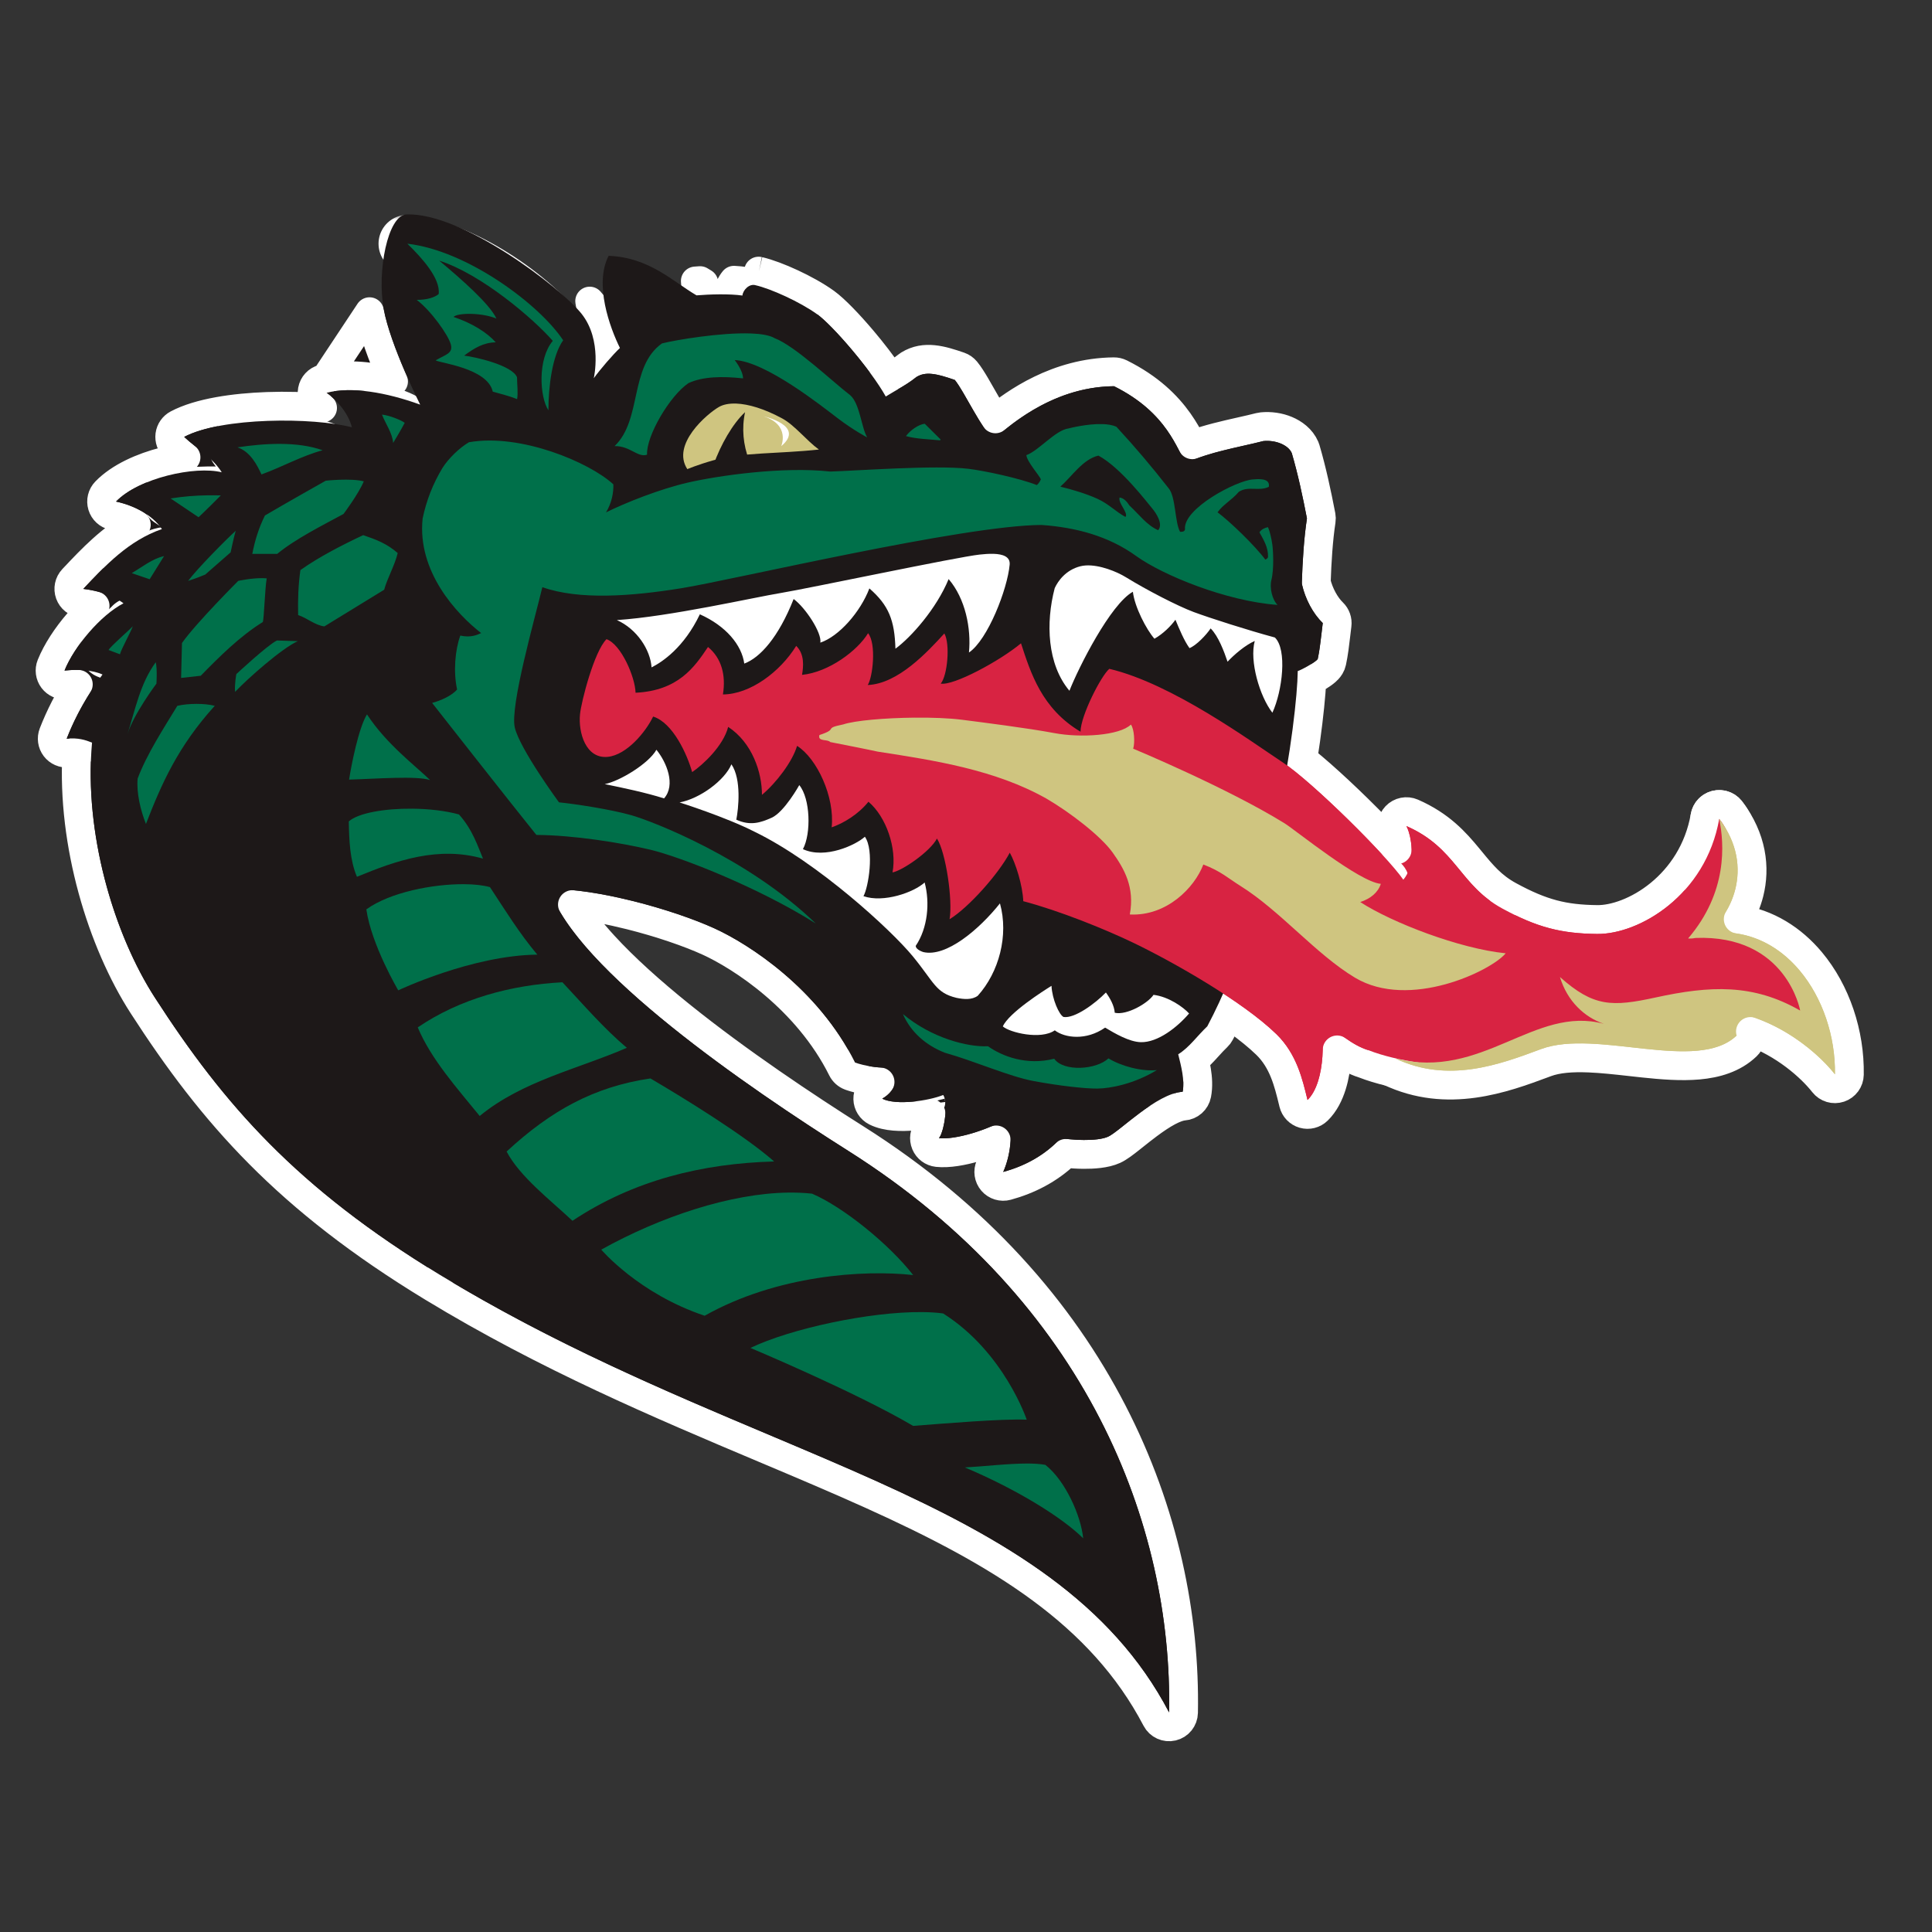<svg width="201" height="201" viewBox="0 0 201 201" fill="none" xmlns="http://www.w3.org/2000/svg">
<rect x="0" y="0" width="201" height="201" fill="#333333" stroke="none"/>
<path d="M7.992 78.353C7.47 87.774 10.59 98 14.856 104.606C22.139 115.886 29.866 124.721 45.026 133.938L45.805 132.657L45.026 133.938C56.888 141.151 68.755 146.157 79.491 150.686C83.373 152.323 87.106 153.899 90.639 155.493C104.05 161.546 114.557 167.868 120.3 178.848C120.617 179.455 121.306 179.77 121.974 179.612C122.641 179.455 123.116 178.865 123.129 178.18C123.491 158.299 114.442 134.512 89.044 118.459C83.825 115.16 76.799 110.486 70.748 105.61C67.722 103.171 64.967 100.704 62.812 98.353C61.42 96.834 60.321 95.409 59.556 94.111C61.379 94.293 63.479 94.692 65.598 95.224C68.691 96.002 71.692 97.03 73.736 97.964C77.075 99.491 83.98 103.919 87.614 111.213C87.783 111.553 88.074 111.816 88.429 111.949L88.956 110.544C88.429 111.949 88.43 111.949 88.43 111.949L88.431 111.949L88.432 111.95L88.436 111.952L88.447 111.955L88.478 111.966C88.502 111.975 88.535 111.987 88.576 112.001C88.658 112.028 88.772 112.065 88.913 112.106C89.196 112.189 89.592 112.292 90.069 112.381C90.497 112.46 91.002 112.531 91.557 112.561C91.426 112.736 91.26 112.877 91.051 112.994C90.567 113.265 90.273 113.782 90.285 114.336C90.298 114.891 90.616 115.393 91.111 115.642C91.715 115.946 92.411 116.076 93.043 116.13C93.696 116.186 94.391 116.168 95.059 116.108C95.662 116.054 96.278 115.961 96.857 115.84C96.854 115.871 96.851 115.902 96.848 115.933C96.805 116.344 96.732 116.745 96.644 117.067C96.56 117.374 96.495 117.49 96.498 117.492C96.498 117.492 96.503 117.487 96.511 117.476C96.169 117.904 96.088 118.484 96.299 118.99C96.51 119.495 96.979 119.846 97.524 119.904C98.664 120.026 100.155 119.755 101.534 119.349C102.229 119.144 102.946 118.89 103.639 118.598C103.587 119.529 103.362 120.506 103.002 121.315C102.766 121.845 102.857 122.463 103.235 122.902C103.613 123.342 104.21 123.524 104.769 123.371C107.006 122.758 109.116 121.696 110.897 119.995C111.439 120.054 112.09 120.096 112.741 120.1C113.703 120.106 114.992 120.038 115.91 119.62C116.409 119.394 117.031 118.907 117.542 118.504C117.689 118.387 117.839 118.268 117.993 118.145C118.457 117.777 118.95 117.384 119.477 116.992C120.175 116.472 120.88 115.994 121.546 115.639C122.232 115.275 122.767 115.101 123.146 115.074C123.825 115.026 124.386 114.528 124.514 113.86C124.676 113.012 124.61 112.152 124.491 111.408C124.431 111.029 124.352 110.651 124.27 110.293C124.623 109.989 124.935 109.67 125.217 109.369C125.392 109.182 125.551 109.008 125.702 108.842C126.017 108.495 126.3 108.183 126.636 107.865C126.753 107.754 126.852 107.624 126.928 107.48C130.44 100.865 132.812 92.702 134.315 85.626C135.657 79.311 136.329 73.749 136.482 70.782C136.598 70.719 136.716 70.653 136.833 70.586C137.086 70.44 137.356 70.274 137.588 70.111C137.703 70.029 137.829 69.935 137.946 69.833C138.036 69.754 138.23 69.579 138.379 69.329C138.464 69.188 138.525 69.034 138.559 68.873C138.758 67.949 138.87 66.984 138.977 66.063C139.018 65.706 139.058 65.355 139.103 65.016C139.165 64.545 139 64.072 138.658 63.742C137.899 63.009 137.24 61.81 136.941 60.575C137.008 58.472 137.157 56.096 137.453 54.166C137.48 53.997 137.476 53.824 137.444 53.655C136.999 51.345 136.492 48.964 135.832 46.718C135.815 46.66 135.795 46.604 135.771 46.548C135.381 45.64 134.577 45.075 133.836 44.765C133.068 44.443 132.169 44.307 131.287 44.394C131.211 44.401 131.136 44.414 131.063 44.433C130.444 44.591 129.779 44.741 129.088 44.897C127.469 45.262 125.704 45.66 124.045 46.269C124.011 46.202 123.974 46.132 123.935 46.057C123.616 45.447 123.2 44.683 122.618 43.86C121.437 42.193 119.62 40.355 116.567 38.837C116.355 38.732 116.122 38.678 115.885 38.681C109.962 38.736 105.539 41.967 103.558 43.573C103.254 43.124 102.925 42.574 102.582 41.981C102.437 41.731 102.284 41.463 102.131 41.195C101.916 40.818 101.701 40.44 101.508 40.111C101.179 39.552 100.821 38.971 100.487 38.569C100.312 38.358 100.081 38.198 99.821 38.109C97.971 37.473 96.204 36.932 94.558 37.944C94.505 37.977 94.454 38.012 94.406 38.051C93.815 38.525 93.277 38.846 92.653 39.209C91.819 37.955 90.757 36.586 89.722 35.363C88.334 33.722 86.845 32.166 85.896 31.481M7.992 78.353L85.017 32.697M7.992 78.353C7.73 78.316 7.437 78.309 7.086 78.344C6.567 78.395 6.059 78.173 5.743 77.758C5.428 77.342 5.351 76.793 5.54 76.307C6.256 74.469 7.138 72.782 8.145 71.198C7.745 71.188 7.316 71.206 6.875 71.254C6.351 71.312 5.835 71.09 5.516 70.669C5.198 70.248 5.123 69.691 5.321 69.202C5.91 67.742 6.954 66.161 8.138 64.796C8.679 64.172 9.271 63.568 9.891 63.026C9.448 62.905 8.976 62.814 8.491 62.757C7.928 62.691 7.45 62.312 7.256 61.779C7.062 61.246 7.186 60.649 7.575 60.237C7.634 60.175 7.693 60.112 7.753 60.049C9.529 58.167 11.533 56.043 14.179 54.594C13.487 54.17 12.652 53.839 11.758 53.647C11.225 53.532 10.796 53.138 10.638 52.616C10.48 52.094 10.617 51.528 10.997 51.136C12.472 49.615 14.844 48.591 17.059 48.023C17.81 47.83 18.586 47.679 19.351 47.581C18.949 47.261 18.522 46.911 18.137 46.551C17.783 46.22 17.61 45.738 17.674 45.258C17.738 44.777 18.03 44.357 18.459 44.13C20.737 42.923 24.398 42.41 27.797 42.288C29.775 42.217 31.786 42.274 33.556 42.445C33.413 42.32 33.264 42.202 33.11 42.094C32.633 41.758 32.394 41.176 32.498 40.602C32.601 40.027 33.028 39.565 33.592 39.417C35.718 38.858 38.329 39.066 40.94 39.692C40.861 39.511 40.78 39.325 40.698 39.134C39.834 37.116 38.825 34.498 38.446 32.43L7.992 78.353ZM85.896 31.481L85.017 32.697M85.896 31.481C85.896 31.481 85.896 31.481 85.896 31.481L85.017 32.697M85.896 31.481C84.902 30.763 83.598 30.049 82.362 29.474C81.153 28.913 79.9 28.433 78.965 28.217M85.017 32.697C83.238 31.411 80.169 30.026 78.595 29.672M78.965 28.217C78.984 28.223 79.003 28.228 79.023 28.234L78.595 29.672M78.965 28.217C78.951 28.214 78.938 28.211 78.925 28.208L78.595 29.672M78.965 28.217L78.595 29.672M62.703 35.893C62.459 36.157 62.202 36.446 61.947 36.741C62.039 38.217 61.776 39.35 61.776 39.35C62.194 38.769 62.853 37.971 63.466 37.284C63.465 37.185 63.463 37.084 63.46 36.981C63.457 36.896 63.453 36.809 63.448 36.721M62.703 35.893C62.243 34.82 61.762 33.456 61.473 32.014C61.465 31.974 61.457 31.934 61.449 31.894C61.413 31.708 61.38 31.518 61.351 31.326C61.472 31.461 61.581 31.59 61.678 31.712C62.585 32.853 63.049 34.131 63.274 35.298M62.703 35.893C62.858 36.253 63.01 36.581 63.152 36.867L63.448 36.721M62.703 35.893C62.906 35.673 63.1 35.471 63.274 35.298M63.274 35.298C63.34 35.232 63.404 35.17 63.464 35.113L64.496 36.202L63.448 36.721M63.274 35.298C63.371 35.799 63.424 36.28 63.448 36.721M77.254 30.654C77.248 30.686 77.243 30.717 77.24 30.748C76.944 30.705 76.608 30.674 76.25 30.654L75.747 30.606C75.8 30.047 76.042 29.549 76.36 29.158C76.752 29.18 77.124 29.215 77.46 29.265L77.254 30.654ZM96.844 114.657C96.841 114.644 96.84 114.647 96.845 114.661C96.845 114.659 96.845 114.658 96.844 114.657ZM72.342 29.233C72.495 29.22 72.66 29.208 72.834 29.197C72.964 29.279 73.094 29.358 73.223 29.434L72.464 30.728L72.342 29.233ZM92.153 41.252C91.931 40.856 91.664 40.426 91.363 39.977L92.153 41.252Z" fill="#1D1818" stroke="white" stroke-width="3" stroke-linejoin="round"/>
<path d="M114.448 68.434C114.81 68.13 115.295 68.015 115.755 68.123C119.266 68.951 123.113 70.939 126.417 72.922C128.872 74.395 131.129 75.93 132.78 77.052C133.355 77.443 133.856 77.784 134.266 78.055L134.267 78.055C135.947 79.164 138.745 81.685 141.275 84.163C142.754 85.612 144.212 87.116 145.361 88.394C145.335 87.654 145.171 86.994 144.981 86.615C144.698 86.051 144.799 85.369 145.233 84.91C145.668 84.452 146.343 84.315 146.922 84.568C149.847 85.846 151.408 87.603 152.74 89.216C152.832 89.326 152.921 89.435 153.01 89.543C154.207 90.999 155.213 92.222 157.013 93.201L156.296 94.518L157.013 93.201C160.417 95.053 162.685 95.627 166.172 95.666L166.173 95.666C167.94 95.687 170.435 94.849 172.675 93.02C174.883 91.217 176.754 88.52 177.385 84.937C177.487 84.361 177.914 83.896 178.48 83.747C179.045 83.598 179.646 83.791 180.019 84.242C181.597 86.152 182.2 89.247 181.832 91.937C181.828 91.965 181.823 91.993 181.818 92.022C181.691 92.669 181.372 93.364 181.021 93.989C180.655 94.64 180.192 95.322 179.691 95.962C179.679 95.978 179.666 95.994 179.654 96.009C181.802 96.204 183.45 96.814 184.699 97.569C185.669 98.155 186.362 98.806 186.841 99.356C187.08 99.631 187.264 99.878 187.401 100.074C187.469 100.171 187.524 100.255 187.566 100.319L187.615 100.394C187.615 100.394 187.615 100.394 187.615 100.394C188.662 101.746 189.465 103.369 189.997 104.61C190.271 105.247 190.482 105.803 190.625 106.203C190.697 106.403 190.752 106.564 190.79 106.678C190.808 106.735 190.823 106.779 190.833 106.811L190.845 106.849L190.849 106.86L190.85 106.863L190.85 106.865L190.85 106.865C190.85 106.865 190.85 106.866 189.418 107.311L190.85 106.866C191.034 107.454 190.838 108.094 190.358 108.48C189.878 108.867 189.21 108.92 188.675 108.614C187.11 107.722 184.317 106.862 182.41 106.567C182.327 106.554 182.245 106.534 182.165 106.508C179.637 105.664 177.277 105.909 174.308 106.217C174.212 106.227 174.116 106.237 174.019 106.247C173.977 106.252 173.935 106.254 173.893 106.255C173.207 106.268 172.259 106.456 171.233 106.751C170.229 107.04 169.245 107.403 168.523 107.706C168.466 107.729 168.408 107.75 168.349 107.766C167.038 108.135 165.244 108.722 163.251 109.375C162.625 109.58 161.979 109.792 161.323 110.005C158.618 110.883 155.743 111.785 153.499 112.296C153.417 112.314 153.333 112.326 153.249 112.331C149.879 112.517 145.131 111.945 141.886 110.682C140.843 110.359 139.929 109.802 139.113 109.231C139.107 109.494 139.095 109.763 139.076 110.033C139.01 110.975 138.855 111.983 138.562 112.917C138.274 113.835 137.819 114.792 137.079 115.514C136.694 115.891 136.136 116.032 135.618 115.883C135.1 115.735 134.701 115.32 134.573 114.796C134.561 114.746 134.549 114.696 134.537 114.645C134.035 112.581 133.494 110.36 131.739 108.655L131.738 108.655C128.424 105.434 121.352 101.408 117.326 99.468C114.372 98.044 109.708 96.166 106.075 95.207C105.438 95.039 104.986 94.475 104.96 93.816C104.939 93.294 104.831 92.645 104.665 91.976C104.249 92.509 103.802 93.04 103.348 93.546C102.145 94.884 100.756 96.191 99.574 96.914C99.07 97.222 98.433 97.207 97.945 96.874C97.458 96.541 97.211 95.954 97.314 95.373C97.441 94.654 97.381 93.119 97.13 91.471C97.058 90.996 96.973 90.532 96.879 90.101C96.643 90.296 96.4 90.484 96.159 90.66C95.643 91.037 95.108 91.38 94.618 91.648C94.171 91.892 93.62 92.152 93.113 92.241C92.627 92.326 92.131 92.166 91.785 91.815C91.439 91.464 91.288 90.965 91.381 90.481C91.559 89.549 91.447 88.372 91.058 87.227C90.853 86.627 90.587 86.078 90.284 85.61C89.228 86.503 88.031 87.143 87.008 87.492C86.523 87.658 85.987 87.564 85.587 87.243C85.186 86.923 84.978 86.421 85.033 85.911C85.168 84.67 84.866 83.145 84.257 81.75C83.991 81.141 83.688 80.604 83.373 80.155C83.155 80.513 82.918 80.862 82.675 81.194C81.945 82.192 81.069 83.15 80.228 83.848C79.78 84.22 79.157 84.299 78.631 84.05C78.104 83.802 77.769 83.271 77.771 82.688C77.776 81.208 77.29 79.443 76.248 78.103C75.936 78.584 75.589 79.025 75.247 79.415C74.433 80.342 73.527 81.111 72.851 81.569C72.452 81.841 71.946 81.903 71.493 81.737C71.039 81.57 70.693 81.196 70.564 80.73C70.344 79.94 69.896 78.787 69.285 77.783C68.998 77.312 68.713 76.935 68.441 76.648C68.057 77.194 67.603 77.74 67.102 78.233C66.174 79.147 64.876 80.084 63.38 80.234C61.442 80.428 60.169 79.274 59.519 78.003C58.902 76.793 58.73 75.322 58.853 74.139C58.937 73.322 59.339 71.581 59.86 69.926C60.126 69.083 60.437 68.214 60.776 67.456C61.095 66.744 61.511 65.963 62.04 65.436C62.447 65.031 63.051 64.894 63.593 65.083C64.346 65.347 64.936 65.896 65.364 66.409C65.812 66.946 66.199 67.582 66.514 68.217C66.858 68.908 67.157 69.68 67.358 70.421C68.568 70.191 69.432 69.741 70.107 69.215C71.046 68.481 71.7 67.54 72.411 66.476C72.647 66.124 73.02 65.888 73.439 65.826C73.859 65.764 74.284 65.883 74.611 66.152C75.982 67.28 76.651 68.803 76.784 70.446C77.378 70.235 77.994 69.916 78.607 69.495C79.779 68.69 80.832 67.583 81.561 66.406C81.801 66.019 82.204 65.761 82.657 65.707C83.11 65.653 83.563 65.807 83.888 66.127C84.556 66.783 84.861 67.555 84.981 68.278C85.558 68.046 86.136 67.735 86.685 67.367C87.79 66.629 88.627 65.764 89.028 65.101C89.282 64.681 89.724 64.412 90.213 64.38C90.702 64.347 91.176 64.556 91.483 64.939C91.949 65.521 92.143 66.259 92.236 66.846C92.335 67.474 92.351 68.15 92.32 68.777C92.314 68.892 92.306 69.008 92.297 69.122C92.805 68.85 93.327 68.499 93.859 68.08C95.129 67.081 96.257 65.858 97.139 64.892C97.462 64.538 97.934 64.359 98.41 64.411C98.886 64.463 99.309 64.74 99.547 65.155C99.862 65.701 99.987 66.364 100.043 66.907C100.103 67.491 100.1 68.125 100.052 68.729C100.046 68.805 100.039 68.881 100.032 68.956C100.347 68.812 100.681 68.65 101.025 68.473C102.613 67.655 104.27 66.603 105.261 65.776C105.643 65.457 106.158 65.348 106.636 65.485C107.114 65.623 107.493 65.988 107.648 66.46L107.679 66.556C108.505 69.078 109.337 71.62 111.499 73.593C111.714 73.015 111.973 72.418 112.244 71.85C112.584 71.141 112.956 70.454 113.309 69.884C113.626 69.371 114.029 68.785 114.448 68.434Z" fill="#D82342" stroke="white" stroke-width="3" stroke-linejoin="round"/>
<path d="M76.656 40.488L76.657 40.488C78.211 40.548 80.081 41.123 82.102 42.22C82.951 42.679 83.722 43.399 84.338 43.99C84.434 44.082 84.527 44.172 84.618 44.259C85.169 44.79 85.622 45.227 86.073 45.551C86.578 45.914 86.806 46.551 86.647 47.152C86.489 47.753 85.975 48.194 85.357 48.26C83.757 48.432 82.207 48.518 80.788 48.596C80.279 48.624 79.786 48.651 79.315 48.681C77.482 48.797 75.948 48.954 74.647 49.324L76.656 40.488ZM76.656 40.488C75.73 40.454 74.81 40.599 74.044 41.041L76.656 40.488ZM108.116 84.382C103.086 81.552 97.087 80.603 91.104 79.682C91.072 79.677 91.041 79.671 91.01 79.665C90.034 79.45 87.73 78.997 86.641 78.783C86.355 78.727 86.152 78.687 86.081 78.672C85.918 78.639 85.764 78.58 85.623 78.498L85.619 78.498C85.558 78.489 85.457 78.475 85.357 78.457L85.35 78.455C85.19 78.426 84.651 78.325 84.226 77.889C83.649 77.296 83.669 76.554 83.804 76.07C83.938 75.585 84.307 75.2 84.785 75.044C85.056 74.956 85.219 74.892 85.311 74.852C85.373 74.773 85.457 74.68 85.565 74.589C85.759 74.424 85.963 74.318 86.139 74.245C86.44 74.12 86.836 74.019 87.339 73.916C88.127 73.668 89.321 73.498 90.582 73.381C91.942 73.255 93.528 73.178 95.09 73.162M108.116 84.382L109.97 74.795C107.341 74.3 102.898 73.73 100.701 73.448C100.549 73.429 100.409 73.411 100.28 73.394L100.278 73.394C98.831 73.209 96.95 73.142 95.09 73.162M108.116 84.382C109.251 85.042 110.598 85.966 111.806 86.93C113.042 87.916 114.025 88.859 114.518 89.545C115.673 91.165 116.481 92.642 116.068 94.867C115.989 95.292 116.097 95.73 116.365 96.07C116.633 96.409 117.035 96.617 117.467 96.638C121.368 96.837 124.377 94.373 125.887 91.902M108.116 84.382L125.887 91.902M95.09 73.162L95.105 74.662M95.09 73.162C95.09 73.162 95.089 73.162 95.089 73.162L95.105 74.662M95.105 74.662C92.052 74.693 88.926 74.962 87.722 75.368L95.105 74.662ZM125.887 91.902C126.34 92.148 126.705 92.401 127.126 92.691C127.448 92.914 127.803 93.159 128.253 93.44L128.254 93.441C130.182 94.643 132.032 96.309 133.995 98.077L134.039 98.116C135.97 99.855 138.023 101.7 140.205 103.007L140.207 103.007C143.547 105.002 147.576 104.724 150.768 103.848C152.392 103.403 153.877 102.783 155.07 102.145C156.213 101.532 157.24 100.822 157.807 100.131C158.157 99.704 158.245 99.118 158.034 98.607C157.823 98.096 157.348 97.742 156.797 97.687C154.569 97.463 151.748 96.711 149.043 95.73C147.328 95.108 145.709 94.412 144.362 93.733C144.676 93.354 144.926 92.913 145.087 92.405C145.225 91.969 145.157 91.494 144.902 91.115C144.647 90.736 144.233 90.493 143.777 90.457C143.731 90.453 143.554 90.419 143.211 90.275C142.889 90.141 142.5 89.943 142.053 89.689C141.161 89.181 140.132 88.498 139.106 87.777C138.085 87.059 137.093 86.322 136.274 85.711C136.215 85.667 136.156 85.623 136.097 85.579C135.391 85.052 134.761 84.583 134.429 84.377L134.426 84.375C131.347 82.472 127.344 80.501 124.145 79.018C122.539 78.274 121.122 77.646 120.106 77.205C119.883 77.108 119.679 77.02 119.497 76.941C119.495 76.767 119.487 76.6 119.474 76.447C119.449 76.135 119.4 75.802 119.318 75.489C119.247 75.22 119.11 74.79 118.811 74.429C118.544 74.105 118.153 73.909 117.734 73.886C117.315 73.864 116.906 74.018 116.606 74.311C116.57 74.346 116.371 74.489 115.872 74.639C115.408 74.78 114.81 74.889 114.126 74.955C112.753 75.087 111.196 75.026 109.97 74.795L125.887 91.902ZM74.044 41.041C73.252 41.499 71.845 42.61 70.834 44.002C69.863 45.339 68.871 47.524 70.252 49.63C70.652 50.239 71.431 50.473 72.1 50.184L72.101 50.184L74.044 41.041ZM85.901 75.506C85.901 75.506 85.902 75.507 85.905 75.507C85.902 75.507 85.901 75.506 85.901 75.506ZM85.752 78.518C85.779 78.524 85.771 78.525 85.738 78.515C85.744 78.516 85.748 78.517 85.752 78.518ZM180.056 84.284C179.631 83.727 178.878 83.538 178.241 83.828C177.604 84.118 177.252 84.81 177.393 85.496C177.884 87.883 178.175 92.337 174.498 96.646C174.152 97.05 174.047 97.608 174.221 98.111C174.395 98.613 174.823 98.986 175.345 99.091C175.786 99.179 176.208 99.143 176.551 99.077C180.729 98.944 182.976 100.588 184.22 102.151C184.224 102.157 184.229 102.163 184.234 102.169C180.254 100.947 176.348 101.344 171.917 102.311C169.646 102.804 168.306 102.981 167.149 102.775C166.056 102.58 164.948 102.004 163.29 100.526C162.789 100.079 162.052 100.019 161.486 100.38C160.919 100.741 160.662 101.435 160.856 102.078C161.18 103.153 161.665 104.102 162.266 104.915C160.287 105.283 158.443 106.071 156.718 106.808C156.518 106.893 156.32 106.978 156.124 107.061C152.757 108.486 149.558 109.681 145.553 108.673C144.805 108.484 144.036 108.894 143.775 109.62C143.514 110.345 143.847 111.151 144.543 111.482C150.601 114.36 156.464 112.18 160.6 110.642C160.687 110.61 160.773 110.578 160.859 110.546C162.022 110.117 163.521 109.999 165.312 110.072C166.687 110.128 168.12 110.288 169.606 110.453C170.057 110.504 170.512 110.555 170.973 110.603C172.898 110.807 174.902 110.97 176.711 110.807C178.521 110.643 180.336 110.135 181.711 108.819C182.119 108.43 182.27 107.848 182.114 107.314C185.59 108.541 188.371 110.974 189.722 112.695C190.114 113.194 190.778 113.393 191.38 113.19C191.981 112.988 192.391 112.429 192.401 111.794C192.474 107.538 191.025 103.165 188.39 100.018C186.472 97.727 183.895 96.063 180.843 95.627C181.338 94.808 181.737 93.881 181.987 92.885C182.636 90.3 182.291 87.22 180.056 84.284Z" fill="#CFC580" stroke="white" stroke-width="3" stroke-linejoin="round"/>
<path d="M74.282 49.823C73.786 49.836 73.317 49.603 73.027 49.201C72.737 48.799 72.664 48.28 72.832 47.814C73.618 45.639 74.936 43.237 76.489 41.784C76.968 41.337 77.681 41.252 78.252 41.574C78.822 41.896 79.118 42.551 78.981 43.192C78.688 44.57 78.812 45.991 79.337 47.351C79.501 47.775 79.464 48.25 79.236 48.643C79.009 49.036 78.615 49.305 78.166 49.374L77.938 47.892C78.166 49.374 78.166 49.374 78.166 49.374L78.166 49.374L78.166 49.374L78.164 49.374L78.158 49.375L78.134 49.379L78.046 49.392C77.971 49.404 77.862 49.42 77.728 49.44C77.46 49.478 77.092 49.531 76.689 49.584C75.912 49.687 74.909 49.807 74.282 49.823Z" fill="#1D1818" stroke="white" stroke-width="3" stroke-linejoin="round"/>
<path d="M68.162 76.509C68.657 76.466 69.141 76.671 69.455 77.056C70.1 77.847 70.727 78.961 71.01 80.146C71.131 80.652 71.198 81.223 71.15 81.805C71.763 81.581 72.427 81.222 73.04 80.771C73.926 80.118 74.507 79.422 74.714 78.931C74.928 78.425 75.401 78.076 75.948 78.022C76.495 77.968 77.027 78.217 77.336 78.671C78.124 79.83 78.31 81.359 78.333 82.53C78.344 83.095 78.317 83.645 78.273 84.138C78.308 84.136 78.343 84.133 78.377 84.129C78.729 84.088 79.109 83.956 79.663 83.709L79.663 83.709C79.729 83.68 79.914 83.559 80.199 83.262C80.463 82.986 80.736 82.642 80.99 82.287C81.241 81.936 81.457 81.598 81.611 81.346C81.688 81.221 81.748 81.119 81.788 81.05C81.808 81.016 81.823 80.99 81.832 80.973L81.842 80.955L81.843 80.953C81.843 80.953 81.843 80.953 81.843 80.953M68.162 76.509L83.893 83.351C83.998 83.189 84.091 83.04 84.17 82.912C84.26 82.764 84.332 82.642 84.383 82.555C84.408 82.511 84.428 82.477 84.442 82.452L84.459 82.422L84.464 82.413L84.465 82.41L84.466 82.409L84.466 82.409C84.466 82.409 84.466 82.409 83.155 81.681C81.843 80.953 81.843 80.953 81.843 80.953M68.162 76.509C67.667 76.552 67.226 76.837 66.983 77.271C66.766 77.658 66.072 78.315 65.058 78.966C64.067 79.602 63.118 80.012 62.638 80.102C61.933 80.234 61.42 80.846 61.414 81.563C61.408 82.28 61.91 82.901 62.612 83.045C64.638 83.462 66.72 83.894 68.639 84.494C68.952 84.593 69.281 84.583 69.579 84.48L68.162 76.509ZM81.843 80.953C82.084 80.519 82.523 80.233 83.017 80.187C83.511 80.141 83.995 80.343 84.311 80.725C85.203 81.804 85.538 83.468 85.603 84.851C85.638 85.611 85.599 86.432 85.459 87.21C85.893 87.198 86.366 87.119 86.857 86.976C87.906 86.672 88.715 86.176 88.966 85.945C89.285 85.653 89.713 85.513 90.143 85.559C90.573 85.606 90.961 85.836 91.209 86.19C91.664 86.839 91.855 87.632 91.94 88.311C92.028 89.019 92.022 89.772 91.967 90.468C91.926 90.982 91.858 91.487 91.772 91.949C92.151 91.918 92.561 91.846 92.985 91.734C94.045 91.452 94.862 91.001 95.178 90.709C95.564 90.352 96.108 90.222 96.612 90.368C97.117 90.513 97.509 90.912 97.646 91.42C98.144 93.272 98.122 95.519 97.398 97.497M81.843 80.953L97.398 97.497M97.398 97.497C97.897 97.343 98.519 97.037 99.256 96.523C100.532 95.633 101.83 94.338 102.861 93.049C103.212 92.608 103.781 92.402 104.333 92.515C104.885 92.628 105.327 93.04 105.478 93.583C106.551 97.441 105.368 101.799 102.836 104.603C102.768 104.679 102.691 104.748 102.609 104.808C101.419 105.679 99.959 105.436 99.21 105.283C99.192 105.279 99.175 105.275 99.157 105.271C98.502 105.113 97.93 104.898 97.411 104.58C96.89 104.26 96.486 103.877 96.127 103.463C95.816 103.103 95.508 102.683 95.194 102.254C95.164 102.214 95.134 102.173 95.104 102.132C94.746 101.644 94.335 101.09 93.798 100.435C92.753 99.164 90.362 96.795 87.394 94.334C84.43 91.877 80.998 89.417 77.889 87.903L77.864 87.891C76.41 87.149 74.52 86.406 72.959 85.841C72.185 85.561 71.505 85.328 71.02 85.166C70.777 85.085 70.583 85.022 70.451 84.98C70.385 84.958 70.334 84.942 70.3 84.931L70.263 84.919L70.254 84.916L70.252 84.916L70.251 84.916L97.398 97.497ZM97.398 97.497C97.01 97.616 96.697 97.642 96.463 97.603C96.438 97.593 96.416 97.583 96.401 97.575C96.4 97.574 96.4 97.574 96.399 97.573M97.398 97.497L95.574 97.903M95.574 97.903C96.287 96.592 96.564 94.99 96.468 93.479C96.748 93.3 97.001 93.109 97.216 92.91L96.197 91.809L94.749 92.199C94.788 92.347 94.823 92.498 94.853 92.652C93.853 93.113 92.564 93.463 91.37 93.467L95.574 97.903ZM95.574 97.903C95.725 98.071 95.864 98.23 95.99 98.38L96.221 98.372L96.402 97.591C96.412 97.593 96.421 97.595 96.431 97.597C96.416 97.585 96.405 97.577 96.399 97.573M96.399 97.573C96.395 97.571 96.393 97.57 96.393 97.57C96.393 97.57 96.395 97.571 96.399 97.573ZM79.45 43.313L79.775 41.849C78.992 41.675 78.211 42.148 78.002 42.921C77.793 43.695 78.229 44.497 78.992 44.741C79.497 44.903 79.716 45.086 79.805 45.185C79.889 45.277 79.918 45.359 79.931 45.44C79.947 45.537 79.939 45.646 79.918 45.744C79.908 45.79 79.897 45.823 79.892 45.839C79.891 45.84 79.891 45.842 79.891 45.843C79.628 46.473 79.825 47.204 80.373 47.616C80.929 48.035 81.7 48.017 82.235 47.571C83.03 46.91 83.709 45.988 83.559 44.839C83.42 43.778 82.636 43.133 82.147 42.812C81.602 42.454 80.995 42.218 80.572 42.076C80.352 42.002 80.16 41.947 80.021 41.91C79.951 41.891 79.894 41.877 79.852 41.867C79.831 41.862 79.814 41.858 79.801 41.855L79.785 41.851L79.779 41.849L79.776 41.849L79.775 41.849C79.775 41.849 79.775 41.849 79.45 43.313ZM79.902 45.815C79.902 45.815 79.902 45.816 79.902 45.816L79.902 45.815C79.902 45.815 79.902 45.815 79.902 45.815ZM103.458 56.121L103.456 56.121L101.923 57.696L101.77 56.204C101.77 56.204 101.77 56.204 101.769 56.204C100.545 56.33 95.982 57.234 91.514 58.133C90.651 58.306 89.788 58.48 88.947 58.65C85.345 59.376 82.139 60.023 81.017 60.208C80.184 60.345 78.942 60.591 77.466 60.884C73.555 61.659 68.003 62.759 64.079 63.014C63.391 63.059 62.822 63.568 62.7 64.247C62.579 64.926 62.936 65.6 63.566 65.881C65.173 66.597 66.208 68.289 66.289 69.531C66.322 70.033 66.604 70.485 67.04 70.735C67.476 70.985 68.009 70.999 68.459 70.774C69.653 70.174 71.715 68.789 73.426 65.936C75.012 66.952 75.806 68.217 75.946 69.24C76.007 69.692 76.271 70.091 76.662 70.325C77.053 70.559 77.53 70.603 77.957 70.443C79.795 69.757 81.542 67.894 83.001 65.02C83.074 65.126 83.146 65.235 83.216 65.347C83.463 65.74 83.65 66.105 83.762 66.393C83.83 66.57 83.849 66.665 83.855 66.693C83.801 67.182 83.99 67.67 84.366 67.994C84.767 68.34 85.32 68.448 85.822 68.281C87.14 67.84 88.392 66.831 89.396 65.709C89.907 65.139 90.385 64.504 90.803 63.834C90.941 64.05 91.053 64.266 91.147 64.488C91.456 65.218 91.618 66.132 91.66 67.534C91.677 68.09 92 68.591 92.5 68.836C93 69.081 93.594 69.028 94.044 68.7C95.398 67.711 97.305 65.702 98.764 63.355C99.273 64.743 99.451 66.325 99.316 67.742C99.261 68.319 99.544 68.876 100.043 69.173C100.541 69.469 101.166 69.452 101.647 69.128C102.381 68.634 103.007 67.862 103.518 67.08C104.046 66.272 104.531 65.331 104.947 64.375C105.767 62.494 106.402 60.373 106.537 58.877L106.537 58.872C106.578 58.403 106.5 57.917 106.248 57.473C106 57.037 105.646 56.748 105.309 56.562C104.684 56.217 103.965 56.14 103.458 56.121ZM112.879 57.33L112.874 57.33C112.596 57.347 112.299 57.388 112.005 57.465C109.922 58.005 108.825 59.561 108.366 60.56C108.33 60.639 108.301 60.721 108.279 60.805C107.272 64.636 107.348 69.541 110.111 72.83C110.451 73.235 110.979 73.431 111.501 73.346C112.023 73.261 112.461 72.907 112.655 72.416C113.11 71.261 114.142 69.082 115.344 67.038C115.933 66.036 116.546 65.097 117.133 64.341C117.215 64.532 117.3 64.718 117.386 64.897C117.852 65.87 118.439 66.832 118.982 67.446C119.452 67.976 120.228 68.106 120.844 67.757C121.185 67.565 121.511 67.34 121.817 67.099C122.039 67.535 122.282 67.958 122.539 68.311C122.942 68.867 123.672 69.077 124.309 68.822C124.833 68.612 125.337 68.229 125.739 67.868C125.955 68.361 126.139 68.876 126.289 69.323C126.458 69.824 126.878 70.2 127.396 70.311C127.913 70.422 128.45 70.252 128.81 69.865C128.878 69.792 128.95 69.718 129.025 69.642C129.095 70.083 129.188 70.517 129.296 70.932C129.692 72.448 130.362 74 131.189 75.069C131.51 75.483 132.025 75.7 132.546 75.64C133.067 75.581 133.519 75.253 133.738 74.777C134.356 73.434 134.778 71.602 134.882 69.937C134.935 69.098 134.911 68.239 134.761 67.464C134.617 66.724 134.322 65.866 133.675 65.243C133.493 65.068 133.27 64.942 133.025 64.876C130.263 64.131 126.305 62.86 124.713 62.268C123.198 61.705 120.068 60.098 117.921 58.776C117.347 58.422 116.556 58.046 115.706 57.767C114.867 57.491 113.858 57.272 112.879 57.33ZM90.167 92.277C90.416 91.274 90.597 89.788 90.461 88.576C90.664 88.436 90.844 88.294 90.995 88.156L89.98 87.051L89.175 87.615C88.152 88.203 86.543 88.795 85.024 88.702L90.167 92.277ZM96.265 98.371C96.413 97.868 96.463 97.7 96.48 97.643C96.484 97.647 96.488 97.651 96.493 97.656C96.565 97.733 96.754 97.97 96.768 98.353L96.265 98.371ZM110.894 102.493C110.868 101.963 110.564 101.485 110.094 101.238C109.624 100.991 109.059 101.01 108.607 101.289C108.163 101.563 107.011 102.292 105.878 103.144C105.312 103.569 104.727 104.043 104.229 104.522C103.764 104.968 103.243 105.541 102.961 106.171C102.695 106.764 102.842 107.46 103.323 107.896C103.733 108.267 104.308 108.515 104.778 108.678C105.302 108.859 105.916 109.008 106.55 109.095C107.181 109.182 107.875 109.215 108.55 109.138C108.911 109.097 109.296 109.021 109.677 108.888C111.122 109.54 113.126 109.588 114.979 108.651C115.334 108.851 115.725 109.059 116.129 109.245C116.836 109.57 117.725 109.897 118.625 109.925L118.628 109.925C119.963 109.964 121.228 109.391 122.226 108.741C123.25 108.074 124.167 107.212 124.849 106.413C125.337 105.841 125.326 104.996 124.823 104.437C124.401 103.967 123.737 103.435 122.974 102.994C122.209 102.551 121.235 102.136 120.185 102.012C119.621 101.945 119.068 102.202 118.756 102.677C118.757 102.675 118.751 102.684 118.734 102.704C118.718 102.724 118.694 102.75 118.662 102.782C118.596 102.848 118.507 102.927 118.394 103.014C118.167 103.19 117.88 103.372 117.57 103.528C117.4 103.614 117.233 103.687 117.075 103.745C116.836 103.204 116.53 102.732 116.265 102.37C116.004 102.013 115.599 101.79 115.158 101.76C114.716 101.729 114.284 101.895 113.977 102.213C113.502 102.704 112.782 103.309 112.072 103.757C111.789 103.935 111.532 104.074 111.312 104.17C111.297 104.134 111.281 104.096 111.265 104.057C111.065 103.565 110.917 102.977 110.894 102.493Z" fill="white" stroke="white" stroke-width="3" stroke-linejoin="round"/>
<mask id="path-6-outside-1_15016_302016" maskUnits="userSpaceOnUse" x="8.294" y="22.355" width="128" height="141" fill="black">
<rect fill="white" x="8.294" y="22.355" width="128" height="141"/>
<path d="M42.382 25.355C43.919 26.855 45.832 28.965 45.64 30.59C45.238 30.945 44.378 31.21 43.353 31.196C44.849 32.33 46.622 34.836 46.896 35.806C47.172 36.775 46.358 36.883 45.328 37.488C45.639 37.757 50.717 38.276 51.266 40.745C52.168 41.004 52.891 41.168 53.8 41.522C53.915 40.87 53.794 40.004 53.789 39.246C53.286 38.002 49.46 37.132 48.289 36.998C49.327 36.222 50.316 35.629 51.576 35.615C50.713 34.639 49.196 33.649 47.184 32.972C47.611 32.527 50.135 32.511 51.647 33.144C50.976 31.669 48.073 29.096 45.698 27.119C50.053 28.504 55.462 33.122 57.512 35.461C55.923 37.344 56.132 41.282 57.055 42.685C57.057 40.254 57.443 37.014 58.59 35.403C56.123 31.67 48.602 26.062 42.382 25.355ZM78.147 34.694C75.002 34.572 70.268 35.375 68.872 35.727C65.455 38.148 66.826 43.654 63.941 46.41C65.557 46.383 66.348 47.635 67.317 47.306C67.218 45.367 69.677 41.174 71.627 39.859C73.094 39.174 75.122 39.125 77.305 39.366C77.299 38.53 76.435 37.459 76.435 37.459C79.675 37.608 85.546 42.292 87.195 43.545C88.822 44.781 90.218 45.505 90.218 45.505C89.601 44.446 89.46 41.995 88.45 41.113C86.653 39.745 82.746 36.005 80.577 35.175C80.067 34.878 79.196 34.734 78.147 34.694ZM39.742 43.135C40.106 44.09 40.813 45.033 40.904 46.078C41.638 44.879 42.106 43.992 42.106 43.992C41.806 43.742 40.554 43.215 39.742 43.135ZM96.204 44.084C95.551 44.17 94.734 44.737 94.251 45.369C95.38 45.678 96.561 45.687 97.801 45.814L97.861 45.723L96.204 44.084ZM114.691 44.121C113.071 44.073 111.185 44.569 111.185 44.569C109.803 44.743 108.051 46.906 106.781 47.35C106.81 47.984 108.177 49.531 108.288 49.864C108.207 50.074 108.036 50.344 107.865 50.465C106.097 49.763 102.451 48.979 100.75 48.773C97.355 48.362 89 48.983 86.378 49.058C81.424 48.513 74.726 49.483 71.56 50.208C68.672 50.869 65.028 52.319 63.049 53.308C63.643 52.323 63.841 51.264 63.812 50.391C61.334 48.097 54.142 45.062 48.789 46.01C47.81 46.579 46.653 47.699 46.029 48.691C45.036 50.343 44.369 52.044 43.969 53.941C43.391 59.443 47.481 63.865 50.059 65.865C49.658 66.042 48.998 66.371 47.888 66.123C47.349 67.625 47.15 69.868 47.555 71.731C47.018 72.375 45.83 72.902 44.957 73.131C44.957 73.131 53.252 83.711 55.803 86.864C59.686 86.888 64.603 87.674 67.666 88.404C70.731 89.136 78.752 92.232 84.863 96.073C77.827 89.262 67.865 85.436 65.698 84.817C63.529 84.198 59.787 83.635 58.154 83.473C58.154 83.473 54.072 77.911 53.556 75.688C53.04 73.466 55.675 64.23 56.424 61.092L56.425 61.088C60.253 62.443 65.685 62.038 70.898 61.195C76.29 60.325 100.207 54.648 108.363 54.615C111.928 54.87 115.322 55.76 118.226 57.86C120.974 59.839 127.569 62.545 132.91 62.933C132.353 62.386 132.07 61.143 132.271 60.351C132.568 59.166 132.449 57.191 132.367 56.64C132.293 56.09 132.1 55.206 131.907 54.843C131.565 54.931 131.253 55.049 131.031 55.38C131.476 56.195 131.952 56.955 131.922 57.95C131.892 58.1 131.751 58.16 131.64 58.219C130.585 56.789 127.919 54.216 126.671 53.301C127.235 52.49 128.141 52.044 128.877 51.173C129.864 50.516 130.964 51.155 132.004 50.649C132.189 49.679 130.793 49.846 130.34 49.879C128.609 50 123.069 52.928 123.284 55.057C123.254 55.359 122.913 55.327 122.771 55.326C122.214 54.327 122.333 51.671 121.576 50.791C119.815 48.547 118.159 46.576 116.139 44.391C115.738 44.215 115.225 44.137 114.691 44.121ZM29.151 46.181C27.613 46.174 26.068 46.337 24.705 46.541C26.067 46.996 26.767 48.426 27.204 49.359C29.34 48.587 31.381 47.433 33.563 46.842C32.222 46.366 30.69 46.189 29.151 46.181ZM114.275 47.399C116.607 48.651 119.355 52.286 119.897 52.928C120.246 53.338 121.056 54.531 120.491 55.161C119.31 54.639 118.531 53.548 117.491 52.577C117.298 52.274 116.963 51.821 116.481 51.758C116.287 52.336 117.431 53.361 117.09 53.782C116.079 53.233 115.366 52.438 114.171 51.892C112.975 51.345 111.437 50.901 110.316 50.63C111.556 49.523 112.663 47.78 114.275 47.399ZM35.36 49.912C34.54 49.939 33.889 50.011 33.889 50.011C33.889 50.011 29.558 52.451 27.564 53.63C26.929 54.902 26.52 56.219 26.247 57.628H28.837C30.701 56.083 33.555 54.655 35.736 53.473C35.736 53.473 37.303 51.393 37.847 50.076C37.17 49.901 36.18 49.885 35.36 49.912ZM21.585 51.531C20.256 51.55 19.08 51.653 17.751 51.857L20.658 53.811C21.387 53.131 22.341 52.176 22.976 51.54C22.487 51.528 22.027 51.524 21.585 51.531ZM24.522 55.222C23.567 56.085 20.496 59.18 19.573 60.433C20.431 60.17 21.355 59.774 21.355 59.774L23.993 57.465C23.993 57.465 24.325 55.881 24.522 55.222ZM37.787 55.674C35.743 56.629 33.159 57.948 31.251 59.313C31.024 60.947 30.986 62.413 31.017 63.989C31.972 64.306 32.743 65.034 33.744 65.17L39.969 61.354C40.285 60.172 41.058 58.854 41.377 57.537C40.222 56.541 39.166 56.146 37.787 55.674ZM17.069 57.855C15.842 58.127 14.797 58.99 13.707 59.627L15.57 60.263L17.069 57.855ZM27.265 60.149C26.11 60.142 24.786 60.433 24.786 60.433C24.786 60.433 20.375 64.845 18.933 66.896L18.841 70.53L20.885 70.303C22.796 68.35 24.929 66.214 27.338 64.715C27.474 64.397 27.556 61.291 27.747 60.173C27.593 60.157 27.431 60.15 27.265 60.149ZM13.818 65.151C13.454 65.56 11.566 67.171 11.294 67.624L12.48 68.07C12.616 67.523 13.637 65.696 13.818 65.151ZM28.809 66.635C27.832 67.108 24.588 70.131 24.588 70.131C24.588 70.131 24.389 71.187 24.456 71.979C25.841 70.528 29.351 67.429 30.986 66.702L28.809 66.635ZM16.206 68.895C14.571 71.122 14.07 73.849 13.254 76.392C13.892 74.3 16.275 71.121 16.275 71.121C16.275 71.121 16.376 69.624 16.206 68.895ZM20.434 73.23C19.746 73.231 19.046 73.298 18.451 73.43C17.042 75.747 15.275 78.453 14.32 80.998C14.184 82.496 14.626 84.315 15.185 85.721C16.803 81.545 18.517 77.651 22.343 73.43C21.798 73.294 21.123 73.228 20.434 73.23ZM38.18 74.322C37.299 75.751 36.543 79.65 36.318 81.108C39.079 81.033 43.323 80.687 44.748 81.158C43.257 79.698 40.223 77.445 38.18 74.322ZM42.877 84.133C40.023 84.108 37.262 84.579 36.286 85.46C36.326 87.42 36.395 89.479 37.135 91.22C41.268 89.507 45.608 88.005 50.25 89.329C49.721 88.075 49.168 86.304 47.75 84.733C46.335 84.342 44.59 84.148 42.877 84.133ZM48.265 91.988C45.031 91.969 40.585 92.827 38.112 94.608C38.64 98.301 41.433 103.032 41.433 103.032C41.433 103.032 49.095 99.386 55.902 99.319C54.052 97.128 52.532 94.66 50.976 92.296C50.285 92.097 49.343 91.994 48.265 91.988ZM58.514 102.193C53.219 102.468 47.871 103.887 43.462 106.887C44.848 110.2 47.572 113.23 49.906 116.104C54.332 112.458 60.154 111.21 65.216 109.011C62.83 107.006 60.706 104.533 58.514 102.193ZM93.938 105.498C94.748 107.37 96.322 108.751 98.298 109.524C101.469 110.415 105.02 112.012 107.589 112.48C110.152 112.955 112.87 113.267 114.177 113.252C115.485 113.245 118.002 112.77 120.357 111.329C118.797 111.492 116.666 110.928 115.321 110.111C114.059 111.299 110.657 111.529 109.676 110.148C106.78 110.883 104.247 109.88 102.784 108.848C100.675 108.952 96.909 107.994 93.938 105.498ZM67.67 112.198C61.78 113.067 57.3 115.555 52.705 119.803C54.091 122.425 57.234 124.824 59.558 127.008C65.937 122.767 73.091 121.043 80.539 120.836C77.427 118.095 71.096 114.21 67.67 112.198ZM82.002 124.074C76.025 124.155 68.731 126.569 62.556 130.008C62.556 130.008 66.435 134.591 73.311 136.886C80.837 132.652 89.861 132.088 95 132.652C92.534 129.481 87.773 125.596 84.483 124.185C83.689 124.096 82.857 124.066 82.002 124.074ZM95.966 136.507C90.499 136.448 82.24 138.23 78.073 140.235C78.073 140.235 89.006 144.818 95 148.346C98.283 148.094 104.247 147.588 106.817 147.7C106.817 147.7 104.463 140.651 98.12 136.648C97.474 136.559 96.746 136.514 95.966 136.507ZM106.966 152.26C104.923 152.253 102.257 152.572 100.385 152.669C105.874 154.986 110.575 157.927 112.692 160.044C112.462 157.69 110.828 154.02 108.755 152.401C108.265 152.305 107.649 152.268 106.966 152.26Z"/>
</mask>
<path d="M42.382 25.355C43.919 26.855 45.832 28.965 45.64 30.59C45.238 30.945 44.378 31.21 43.353 31.196C44.849 32.33 46.622 34.836 46.896 35.806C47.172 36.775 46.358 36.883 45.328 37.488C45.639 37.757 50.717 38.276 51.266 40.745C52.168 41.004 52.891 41.168 53.8 41.522C53.915 40.87 53.794 40.004 53.789 39.246C53.286 38.002 49.46 37.132 48.289 36.998C49.327 36.222 50.316 35.629 51.576 35.615C50.713 34.639 49.196 33.649 47.184 32.972C47.611 32.527 50.135 32.511 51.647 33.144C50.976 31.669 48.073 29.096 45.698 27.119C50.053 28.504 55.462 33.122 57.512 35.461C55.923 37.344 56.132 41.282 57.055 42.685C57.057 40.254 57.443 37.014 58.59 35.403C56.123 31.67 48.602 26.062 42.382 25.355ZM78.147 34.694C75.002 34.572 70.268 35.375 68.872 35.727C65.455 38.148 66.826 43.654 63.941 46.41C65.557 46.383 66.348 47.635 67.317 47.306C67.218 45.367 69.677 41.174 71.627 39.859C73.094 39.174 75.122 39.125 77.305 39.366C77.299 38.53 76.435 37.459 76.435 37.459C79.675 37.608 85.546 42.292 87.195 43.545C88.822 44.781 90.218 45.505 90.218 45.505C89.601 44.446 89.46 41.995 88.45 41.113C86.653 39.745 82.746 36.005 80.577 35.175C80.067 34.878 79.196 34.734 78.147 34.694ZM39.742 43.135C40.106 44.09 40.813 45.033 40.904 46.078C41.638 44.879 42.106 43.992 42.106 43.992C41.806 43.742 40.554 43.215 39.742 43.135ZM96.204 44.084C95.551 44.17 94.734 44.737 94.251 45.369C95.38 45.678 96.561 45.687 97.801 45.814L97.861 45.723L96.204 44.084ZM114.691 44.121C113.071 44.073 111.185 44.569 111.185 44.569C109.803 44.743 108.051 46.906 106.781 47.35C106.81 47.984 108.177 49.531 108.288 49.864C108.207 50.074 108.036 50.344 107.865 50.465C106.097 49.763 102.451 48.979 100.75 48.773C97.355 48.362 89 48.983 86.378 49.058C81.424 48.513 74.726 49.483 71.56 50.208C68.672 50.869 65.028 52.319 63.049 53.308C63.643 52.323 63.841 51.264 63.812 50.391C61.334 48.097 54.142 45.062 48.789 46.01C47.81 46.579 46.653 47.699 46.029 48.691C45.036 50.343 44.369 52.044 43.969 53.941C43.391 59.443 47.481 63.865 50.059 65.865C49.658 66.042 48.998 66.371 47.888 66.123C47.349 67.625 47.15 69.868 47.555 71.731C47.018 72.375 45.83 72.902 44.957 73.131C44.957 73.131 53.252 83.711 55.803 86.864C59.686 86.888 64.603 87.674 67.666 88.404C70.731 89.136 78.752 92.232 84.863 96.073C77.827 89.262 67.865 85.436 65.698 84.817C63.529 84.198 59.787 83.635 58.154 83.473C58.154 83.473 54.072 77.911 53.556 75.688C53.04 73.466 55.675 64.23 56.424 61.092L56.425 61.088C60.253 62.443 65.685 62.038 70.898 61.195C76.29 60.325 100.207 54.648 108.363 54.615C111.928 54.87 115.322 55.76 118.226 57.86C120.974 59.839 127.569 62.545 132.91 62.933C132.353 62.386 132.07 61.143 132.271 60.351C132.568 59.166 132.449 57.191 132.367 56.64C132.293 56.09 132.1 55.206 131.907 54.843C131.565 54.931 131.253 55.049 131.031 55.38C131.476 56.195 131.952 56.955 131.922 57.95C131.892 58.1 131.751 58.16 131.64 58.219C130.585 56.789 127.919 54.216 126.671 53.301C127.235 52.49 128.141 52.044 128.877 51.173C129.864 50.516 130.964 51.155 132.004 50.649C132.189 49.679 130.793 49.846 130.34 49.879C128.609 50 123.069 52.928 123.284 55.057C123.254 55.359 122.913 55.327 122.771 55.326C122.214 54.327 122.333 51.671 121.576 50.791C119.815 48.547 118.159 46.576 116.139 44.391C115.738 44.215 115.225 44.137 114.691 44.121ZM29.151 46.181C27.613 46.174 26.068 46.337 24.705 46.541C26.067 46.996 26.767 48.426 27.204 49.359C29.34 48.587 31.381 47.433 33.563 46.842C32.222 46.366 30.69 46.189 29.151 46.181ZM114.275 47.399C116.607 48.651 119.355 52.286 119.897 52.928C120.246 53.338 121.056 54.531 120.491 55.161C119.31 54.639 118.531 53.548 117.491 52.577C117.298 52.274 116.963 51.821 116.481 51.758C116.287 52.336 117.431 53.361 117.09 53.782C116.079 53.233 115.366 52.438 114.171 51.892C112.975 51.345 111.437 50.901 110.316 50.63C111.556 49.523 112.663 47.78 114.275 47.399ZM35.36 49.912C34.54 49.939 33.889 50.011 33.889 50.011C33.889 50.011 29.558 52.451 27.564 53.63C26.929 54.902 26.52 56.219 26.247 57.628H28.837C30.701 56.083 33.555 54.655 35.736 53.473C35.736 53.473 37.303 51.393 37.847 50.076C37.17 49.901 36.18 49.885 35.36 49.912ZM21.585 51.531C20.256 51.55 19.08 51.653 17.751 51.857L20.658 53.811C21.387 53.131 22.341 52.176 22.976 51.54C22.487 51.528 22.027 51.524 21.585 51.531ZM24.522 55.222C23.567 56.085 20.496 59.18 19.573 60.433C20.431 60.17 21.355 59.774 21.355 59.774L23.993 57.465C23.993 57.465 24.325 55.881 24.522 55.222ZM37.787 55.674C35.743 56.629 33.159 57.948 31.251 59.313C31.024 60.947 30.986 62.413 31.017 63.989C31.972 64.306 32.743 65.034 33.744 65.17L39.969 61.354C40.285 60.172 41.058 58.854 41.377 57.537C40.222 56.541 39.166 56.146 37.787 55.674ZM17.069 57.855C15.842 58.127 14.797 58.99 13.707 59.627L15.57 60.263L17.069 57.855ZM27.265 60.149C26.11 60.142 24.786 60.433 24.786 60.433C24.786 60.433 20.375 64.845 18.933 66.896L18.841 70.53L20.885 70.303C22.796 68.35 24.929 66.214 27.338 64.715C27.474 64.397 27.556 61.291 27.747 60.173C27.593 60.157 27.431 60.15 27.265 60.149ZM13.818 65.151C13.454 65.56 11.566 67.171 11.294 67.624L12.48 68.07C12.616 67.523 13.637 65.696 13.818 65.151ZM28.809 66.635C27.832 67.108 24.588 70.131 24.588 70.131C24.588 70.131 24.389 71.187 24.456 71.979C25.841 70.528 29.351 67.429 30.986 66.702L28.809 66.635ZM16.206 68.895C14.571 71.122 14.07 73.849 13.254 76.392C13.892 74.3 16.275 71.121 16.275 71.121C16.275 71.121 16.376 69.624 16.206 68.895ZM20.434 73.23C19.746 73.231 19.046 73.298 18.451 73.43C17.042 75.747 15.275 78.453 14.32 80.998C14.184 82.496 14.626 84.315 15.185 85.721C16.803 81.545 18.517 77.651 22.343 73.43C21.798 73.294 21.123 73.228 20.434 73.23ZM38.18 74.322C37.299 75.751 36.543 79.65 36.318 81.108C39.079 81.033 43.323 80.687 44.748 81.158C43.257 79.698 40.223 77.445 38.18 74.322ZM42.877 84.133C40.023 84.108 37.262 84.579 36.286 85.46C36.326 87.42 36.395 89.479 37.135 91.22C41.268 89.507 45.608 88.005 50.25 89.329C49.721 88.075 49.168 86.304 47.75 84.733C46.335 84.342 44.59 84.148 42.877 84.133ZM48.265 91.988C45.031 91.969 40.585 92.827 38.112 94.608C38.64 98.301 41.433 103.032 41.433 103.032C41.433 103.032 49.095 99.386 55.902 99.319C54.052 97.128 52.532 94.66 50.976 92.296C50.285 92.097 49.343 91.994 48.265 91.988ZM58.514 102.193C53.219 102.468 47.871 103.887 43.462 106.887C44.848 110.2 47.572 113.23 49.906 116.104C54.332 112.458 60.154 111.21 65.216 109.011C62.83 107.006 60.706 104.533 58.514 102.193ZM93.938 105.498C94.748 107.37 96.322 108.751 98.298 109.524C101.469 110.415 105.02 112.012 107.589 112.48C110.152 112.955 112.87 113.267 114.177 113.252C115.485 113.245 118.002 112.77 120.357 111.329C118.797 111.492 116.666 110.928 115.321 110.111C114.059 111.299 110.657 111.529 109.676 110.148C106.78 110.883 104.247 109.88 102.784 108.848C100.675 108.952 96.909 107.994 93.938 105.498ZM67.67 112.198C61.78 113.067 57.3 115.555 52.705 119.803C54.091 122.425 57.234 124.824 59.558 127.008C65.937 122.767 73.091 121.043 80.539 120.836C77.427 118.095 71.096 114.21 67.67 112.198ZM82.002 124.074C76.025 124.155 68.731 126.569 62.556 130.008C62.556 130.008 66.435 134.591 73.311 136.886C80.837 132.652 89.861 132.088 95 132.652C92.534 129.481 87.773 125.596 84.483 124.185C83.689 124.096 82.857 124.066 82.002 124.074ZM95.966 136.507C90.499 136.448 82.24 138.23 78.073 140.235C78.073 140.235 89.006 144.818 95 148.346C98.283 148.094 104.247 147.588 106.817 147.7C106.817 147.7 104.463 140.651 98.12 136.648C97.474 136.559 96.746 136.514 95.966 136.507ZM106.966 152.26C104.923 152.253 102.257 152.572 100.385 152.669C105.874 154.986 110.575 157.927 112.692 160.044C112.462 157.69 110.828 154.02 108.755 152.401C108.265 152.305 107.649 152.268 106.966 152.26Z" fill="#00704A"/>
<path d="M42.382 25.355C43.919 26.855 45.832 28.965 45.64 30.59C45.238 30.945 44.378 31.21 43.353 31.196C44.849 32.33 46.622 34.836 46.896 35.806C47.172 36.775 46.358 36.883 45.328 37.488C45.639 37.757 50.717 38.276 51.266 40.745C52.168 41.004 52.891 41.168 53.8 41.522C53.915 40.87 53.794 40.004 53.789 39.246C53.286 38.002 49.46 37.132 48.289 36.998C49.327 36.222 50.316 35.629 51.576 35.615C50.713 34.639 49.196 33.649 47.184 32.972C47.611 32.527 50.135 32.511 51.647 33.144C50.976 31.669 48.073 29.096 45.698 27.119C50.053 28.504 55.462 33.122 57.512 35.461C55.923 37.344 56.132 41.282 57.055 42.685C57.057 40.254 57.443 37.014 58.59 35.403C56.123 31.67 48.602 26.062 42.382 25.355ZM78.147 34.694C75.002 34.572 70.268 35.375 68.872 35.727C65.455 38.148 66.826 43.654 63.941 46.41C65.557 46.383 66.348 47.635 67.317 47.306C67.218 45.367 69.677 41.174 71.627 39.859C73.094 39.174 75.122 39.125 77.305 39.366C77.299 38.53 76.435 37.459 76.435 37.459C79.675 37.608 85.546 42.292 87.195 43.545C88.822 44.781 90.218 45.505 90.218 45.505C89.601 44.446 89.46 41.995 88.45 41.113C86.653 39.745 82.746 36.005 80.577 35.175C80.067 34.878 79.196 34.734 78.147 34.694ZM39.742 43.135C40.106 44.09 40.813 45.033 40.904 46.078C41.638 44.879 42.106 43.992 42.106 43.992C41.806 43.742 40.554 43.215 39.742 43.135ZM96.204 44.084C95.551 44.17 94.734 44.737 94.251 45.369C95.38 45.678 96.561 45.687 97.801 45.814L97.861 45.723L96.204 44.084ZM114.691 44.121C113.071 44.073 111.185 44.569 111.185 44.569C109.803 44.743 108.051 46.906 106.781 47.35C106.81 47.984 108.177 49.531 108.288 49.864C108.207 50.074 108.036 50.344 107.865 50.465C106.097 49.763 102.451 48.979 100.75 48.773C97.355 48.362 89 48.983 86.378 49.058C81.424 48.513 74.726 49.483 71.56 50.208C68.672 50.869 65.028 52.319 63.049 53.308C63.643 52.323 63.841 51.264 63.812 50.391C61.334 48.097 54.142 45.062 48.789 46.01C47.81 46.579 46.653 47.699 46.029 48.691C45.036 50.343 44.369 52.044 43.969 53.941C43.391 59.443 47.481 63.865 50.059 65.865C49.658 66.042 48.998 66.371 47.888 66.123C47.349 67.625 47.15 69.868 47.555 71.731C47.018 72.375 45.83 72.902 44.957 73.131C44.957 73.131 53.252 83.711 55.803 86.864C59.686 86.888 64.603 87.674 67.666 88.404C70.731 89.136 78.752 92.232 84.863 96.073C77.827 89.262 67.865 85.436 65.698 84.817C63.529 84.198 59.787 83.635 58.154 83.473C58.154 83.473 54.072 77.911 53.556 75.688C53.04 73.466 55.675 64.23 56.424 61.092L56.425 61.088C60.253 62.443 65.685 62.038 70.898 61.195C76.29 60.325 100.207 54.648 108.363 54.615C111.928 54.87 115.322 55.76 118.226 57.86C120.974 59.839 127.569 62.545 132.91 62.933C132.353 62.386 132.07 61.143 132.271 60.351C132.568 59.166 132.449 57.191 132.367 56.64C132.293 56.09 132.1 55.206 131.907 54.843C131.565 54.931 131.253 55.049 131.031 55.38C131.476 56.195 131.952 56.955 131.922 57.95C131.892 58.1 131.751 58.16 131.64 58.219C130.585 56.789 127.919 54.216 126.671 53.301C127.235 52.49 128.141 52.044 128.877 51.173C129.864 50.516 130.964 51.155 132.004 50.649C132.189 49.679 130.793 49.846 130.34 49.879C128.609 50 123.069 52.928 123.284 55.057C123.254 55.359 122.913 55.327 122.771 55.326C122.214 54.327 122.333 51.671 121.576 50.791C119.815 48.547 118.159 46.576 116.139 44.391C115.738 44.215 115.225 44.137 114.691 44.121ZM29.151 46.181C27.613 46.174 26.068 46.337 24.705 46.541C26.067 46.996 26.767 48.426 27.204 49.359C29.34 48.587 31.381 47.433 33.563 46.842C32.222 46.366 30.69 46.189 29.151 46.181ZM114.275 47.399C116.607 48.651 119.355 52.286 119.897 52.928C120.246 53.338 121.056 54.531 120.491 55.161C119.31 54.639 118.531 53.548 117.491 52.577C117.298 52.274 116.963 51.821 116.481 51.758C116.287 52.336 117.431 53.361 117.09 53.782C116.079 53.233 115.366 52.438 114.171 51.892C112.975 51.345 111.437 50.901 110.316 50.63C111.556 49.523 112.663 47.78 114.275 47.399ZM35.36 49.912C34.54 49.939 33.889 50.011 33.889 50.011C33.889 50.011 29.558 52.451 27.564 53.63C26.929 54.902 26.52 56.219 26.247 57.628H28.837C30.701 56.083 33.555 54.655 35.736 53.473C35.736 53.473 37.303 51.393 37.847 50.076C37.17 49.901 36.18 49.885 35.36 49.912ZM21.585 51.531C20.256 51.55 19.08 51.653 17.751 51.857L20.658 53.811C21.387 53.131 22.341 52.176 22.976 51.54C22.487 51.528 22.027 51.524 21.585 51.531ZM24.522 55.222C23.567 56.085 20.496 59.18 19.573 60.433C20.431 60.17 21.355 59.774 21.355 59.774L23.993 57.465C23.993 57.465 24.325 55.881 24.522 55.222ZM37.787 55.674C35.743 56.629 33.159 57.948 31.251 59.313C31.024 60.947 30.986 62.413 31.017 63.989C31.972 64.306 32.743 65.034 33.744 65.17L39.969 61.354C40.285 60.172 41.058 58.854 41.377 57.537C40.222 56.541 39.166 56.146 37.787 55.674ZM17.069 57.855C15.842 58.127 14.797 58.99 13.707 59.627L15.57 60.263L17.069 57.855ZM27.265 60.149C26.11 60.142 24.786 60.433 24.786 60.433C24.786 60.433 20.375 64.845 18.933 66.896L18.841 70.53L20.885 70.303C22.796 68.35 24.929 66.214 27.338 64.715C27.474 64.397 27.556 61.291 27.747 60.173C27.593 60.157 27.431 60.15 27.265 60.149ZM13.818 65.151C13.454 65.56 11.566 67.171 11.294 67.624L12.48 68.07C12.616 67.523 13.637 65.696 13.818 65.151ZM28.809 66.635C27.832 67.108 24.588 70.131 24.588 70.131C24.588 70.131 24.389 71.187 24.456 71.979C25.841 70.528 29.351 67.429 30.986 66.702L28.809 66.635ZM16.206 68.895C14.571 71.122 14.07 73.849 13.254 76.392C13.892 74.3 16.275 71.121 16.275 71.121C16.275 71.121 16.376 69.624 16.206 68.895ZM20.434 73.23C19.746 73.231 19.046 73.298 18.451 73.43C17.042 75.747 15.275 78.453 14.32 80.998C14.184 82.496 14.626 84.315 15.185 85.721C16.803 81.545 18.517 77.651 22.343 73.43C21.798 73.294 21.123 73.228 20.434 73.23ZM38.18 74.322C37.299 75.751 36.543 79.65 36.318 81.108C39.079 81.033 43.323 80.687 44.748 81.158C43.257 79.698 40.223 77.445 38.18 74.322ZM42.877 84.133C40.023 84.108 37.262 84.579 36.286 85.46C36.326 87.42 36.395 89.479 37.135 91.22C41.268 89.507 45.608 88.005 50.25 89.329C49.721 88.075 49.168 86.304 47.75 84.733C46.335 84.342 44.59 84.148 42.877 84.133ZM48.265 91.988C45.031 91.969 40.585 92.827 38.112 94.608C38.64 98.301 41.433 103.032 41.433 103.032C41.433 103.032 49.095 99.386 55.902 99.319C54.052 97.128 52.532 94.66 50.976 92.296C50.285 92.097 49.343 91.994 48.265 91.988ZM58.514 102.193C53.219 102.468 47.871 103.887 43.462 106.887C44.848 110.2 47.572 113.23 49.906 116.104C54.332 112.458 60.154 111.21 65.216 109.011C62.83 107.006 60.706 104.533 58.514 102.193ZM93.938 105.498C94.748 107.37 96.322 108.751 98.298 109.524C101.469 110.415 105.02 112.012 107.589 112.48C110.152 112.955 112.87 113.267 114.177 113.252C115.485 113.245 118.002 112.77 120.357 111.329C118.797 111.492 116.666 110.928 115.321 110.111C114.059 111.299 110.657 111.529 109.676 110.148C106.78 110.883 104.247 109.88 102.784 108.848C100.675 108.952 96.909 107.994 93.938 105.498ZM67.67 112.198C61.78 113.067 57.3 115.555 52.705 119.803C54.091 122.425 57.234 124.824 59.558 127.008C65.937 122.767 73.091 121.043 80.539 120.836C77.427 118.095 71.096 114.21 67.67 112.198ZM82.002 124.074C76.025 124.155 68.731 126.569 62.556 130.008C62.556 130.008 66.435 134.591 73.311 136.886C80.837 132.652 89.861 132.088 95 132.652C92.534 129.481 87.773 125.596 84.483 124.185C83.689 124.096 82.857 124.066 82.002 124.074ZM95.966 136.507C90.499 136.448 82.24 138.23 78.073 140.235C78.073 140.235 89.006 144.818 95 148.346C98.283 148.094 104.247 147.588 106.817 147.7C106.817 147.7 104.463 140.651 98.12 136.648C97.474 136.559 96.746 136.514 95.966 136.507ZM106.966 152.26C104.923 152.253 102.257 152.572 100.385 152.669C105.874 154.986 110.575 157.927 112.692 160.044C112.462 157.69 110.828 154.02 108.755 152.401C108.265 152.305 107.649 152.268 106.966 152.26Z" stroke="white" stroke-width="6" stroke-linejoin="round" mask="url(#path-6-outside-1_15016_302016)"/>
<path d="M88.242 119.727C77.769 113.106 59.915 100.89 57.161 92.509C61.996 92.378 70.067 94.638 74.36 96.6C77.876 98.208 85.114 102.832 88.956 110.544C88.956 110.544 91.154 111.369 93.46 110.966C93.43 112.259 93.132 113.546 91.785 114.302C93.231 115.029 96.597 114.534 98.126 113.921C98.664 114.496 98.306 117.633 97.683 118.412C99.368 118.592 102.732 117.602 104.902 116.287C105.404 117.998 105.107 120.274 104.373 121.925C106.629 121.306 108.69 120.203 110.36 118.404C111.341 118.592 114.112 118.79 115.289 118.255C116.466 117.721 120.308 113.771 123.041 113.578C123.271 112.373 122.883 110.922 122.578 109.684C123.736 108.968 124.529 107.796 125.603 106.777C132.438 93.901 134.951 74.741 135.015 69.812C135.294 69.753 136.896 68.887 137.093 68.558C137.352 67.353 137.442 66.146 137.616 64.821C136.579 63.819 135.766 62.262 135.436 60.721C135.5 58.551 135.651 56.017 135.971 53.938C135.529 51.643 135.032 49.318 134.393 47.14C134.03 46.294 132.715 45.76 131.434 45.886C128.783 46.563 125.908 46.996 123.396 48.157C122.423 46.848 121.528 42.978 115.899 40.181C109.051 40.245 104.511 44.868 103.381 45.644C102.201 44.852 100.316 40.71 99.334 39.528C97.365 38.851 96.299 38.634 95.344 39.222C94.299 40.06 93.253 40.565 92.153 41.252C90.56 38.404 86.588 33.831 85.017 32.697C83.238 31.411 80.169 30.026 78.595 29.672C77.977 29.488 77.298 30.146 77.24 30.748C75.915 30.552 73.803 30.618 72.464 30.728C69.978 29.271 67.553 26.781 63.32 26.615C61.797 29.563 63.447 34.082 64.496 36.202C63.774 36.886 62.456 38.404 61.776 39.35C61.776 39.35 62.693 35.4 60.504 32.645C58.315 29.892 48.067 22.081 42.285 22.31C40.338 22.387 39.201 28.243 39.921 32.159C40.614 35.936 43.714 42.096 43.714 42.096L43.713 42.097C40.197 40.819 36.546 40.191 33.974 40.867C35.199 41.73 36.29 43.139 36.608 44.456C32.61 43.411 23.071 43.384 19.161 45.455C20.524 46.728 22.07 47.546 23.069 49.136C20.308 48.445 14.462 49.718 12.073 52.181C13.968 52.588 15.848 53.577 16.844 55.042C13.373 56.248 10.983 58.814 8.666 61.267C10.21 61.448 11.79 61.956 12.846 62.767C10.471 64 7.733 67.234 6.712 69.763C8.129 69.608 9.614 69.707 10.664 70.172C9.166 72.216 7.893 74.398 6.938 76.851C8.129 76.733 8.893 76.987 9.575 77.26C8.726 86.65 11.831 97.155 16.116 103.793C23.296 114.912 30.868 123.574 45.805 132.657C77.899 152.171 109.639 155.228 121.629 178.152C121.983 158.754 113.164 135.479 88.242 119.727Z" fill="#1D1818"/>
<path d="M115.411 69.583C114.555 70.301 112.429 74.458 112.414 76.125C108.371 73.716 107.231 70.006 106.222 66.927C104.018 68.769 99.184 71.366 97.87 71.12C98.574 70.301 98.871 66.988 98.247 65.903C96.494 67.825 93.429 71.143 90.276 71.267C90.792 70.503 91.202 66.988 90.312 65.876C89.223 67.679 86.244 69.929 83.441 70.212C83.584 69.361 83.731 68.076 82.836 67.196C81.158 69.906 78.041 72.231 75.211 72.248C75.539 70.232 75.061 68.465 73.658 67.31C72.252 69.412 70.569 71.853 66.122 72.071C66.084 70.467 64.632 67.036 63.098 66.499C61.813 67.779 60.482 72.961 60.345 74.293C60.146 76.207 60.943 78.97 63.23 78.741C65.21 78.543 67.196 76.132 67.949 74.548C70.017 75.192 71.507 78.524 72.009 80.328C73.145 79.557 75.254 77.593 75.757 75.623C78.264 77.272 79.279 80.363 79.271 82.694C80.729 81.483 82.445 79.242 82.925 77.598C85.004 78.908 86.864 82.935 86.524 86.073C87.755 85.653 89.306 84.716 90.35 83.41C92.208 84.98 93.33 88.279 92.854 90.763C93.859 90.588 96.76 88.609 97.478 87.241C98.409 88.675 99.136 93.688 98.791 95.635C100.784 94.415 103.886 90.918 105.055 88.711C105.667 89.796 106.393 92.105 106.458 93.757C110.209 94.747 114.966 96.665 117.977 98.117C122.022 100.066 129.284 104.178 132.783 107.579C134.941 109.674 135.535 112.408 136.031 114.441C138.01 112.507 137.784 107.151 137.226 106.005C139.098 107.262 140.597 108.73 142.379 109.264C145.385 110.448 149.945 111.012 153.166 110.833C157.503 109.845 164.42 107.311 167.943 106.322C169.479 105.679 172.1 104.788 173.865 104.755C176.899 104.441 179.668 104.093 182.64 105.085C184.673 105.399 187.653 106.304 189.418 107.311C189.418 107.311 188.293 103.698 186.4 101.275C186.054 100.781 183.728 96.525 175.64 97.626C177.345 96.92 180.02 93.392 180.346 91.733C180.675 89.329 180.1 86.695 178.862 85.197C177.463 93.146 170.528 97.216 166.155 97.166C162.413 97.124 159.906 96.483 156.296 94.518C151.833 92.09 151.519 88.213 146.322 85.942C147.031 87.356 147.163 90.193 145.998 91.523C144.26 89.005 136.529 81.345 133.44 79.307C130.142 77.131 121.961 71.127 115.411 69.583Z" fill="#D82342"/>
<path d="M76.599 41.987C75.848 41.959 75.236 42.085 74.794 42.34C73.538 43.066 69.823 46.24 71.507 48.807C71.507 48.807 72.519 48.37 74.236 47.882C77.175 47.046 80.934 47.227 85.197 46.769C83.927 45.855 82.679 44.237 81.387 43.538C79.495 42.512 77.852 42.036 76.599 41.987ZM95.105 74.662C92.052 74.693 88.926 74.962 87.722 75.368C85.554 75.807 87.336 75.792 85.249 76.471C85.049 77.193 86.096 76.869 86.378 77.202C86.69 77.265 90.084 77.925 91.332 78.2C97.266 79.113 103.55 80.089 108.86 83.08C111.274 84.482 114.505 86.956 115.738 88.672C116.963 90.39 118.07 92.3 117.543 95.14C121.368 95.335 124.272 92.366 125.193 89.941C127.042 90.651 127.778 91.375 129.048 92.168C133.199 94.758 136.906 99.283 140.976 101.719C146.635 105.099 155.147 101.006 156.647 99.179C151.849 98.697 144.845 96.001 141.518 93.848C142.61 93.487 143.375 92.842 143.657 91.952C141.421 91.772 134.796 86.37 133.638 85.651C127.636 81.942 117.892 77.889 117.892 77.889C118.092 77.287 118.003 75.806 117.654 75.384C116.488 76.522 112.448 76.788 109.692 76.269C106.937 75.75 102.109 75.142 100.089 74.882C98.737 74.71 96.932 74.643 95.105 74.662ZM178.862 85.193C179.404 87.828 179.731 92.825 175.639 97.62C175.862 97.664 176.114 97.642 176.367 97.582C185.881 97.204 187.285 105.136 187.285 105.136C182.39 102.328 177.919 102.536 172.237 103.777C167.721 104.757 165.798 104.772 162.292 101.645C163.057 104.185 164.869 105.842 166.86 106.517C159.633 104.557 154.241 112.407 145.187 110.127C150.72 112.756 156.098 110.714 160.339 109.139C166.11 107.008 176.567 111.665 180.674 107.736C177.659 107.75 172.668 106.681 169.897 105.871C169.897 105.871 171.22 105.203 177.444 105.047C183.66 104.883 188.837 109.139 190.902 111.769C191.035 103.918 185.524 95.713 177.34 97.189C179.932 95.62 182.754 90.305 178.862 85.193Z" fill="#CFC580"/>
<path d="M74.243 48.324C74.987 46.266 76.201 44.108 77.514 42.88C77.157 44.555 77.312 46.273 77.938 47.892C77.938 47.892 75.313 48.296 74.243 48.324Z" fill="#1D1818"/>
<path d="M79.45 43.313C82.249 44.21 81.276 46.418 81.276 46.418C83.838 44.285 79.45 43.313 79.45 43.313ZM103.401 57.62C102.867 57.601 102.317 57.655 101.923 57.696C99.666 57.928 84.098 61.22 81.261 61.688C78.415 62.156 69.671 64.154 64.177 64.511C66.282 65.449 67.668 67.625 67.786 69.433C68.915 68.866 71.164 67.361 72.812 63.91C75.519 65.118 77.168 67.097 77.432 69.038C79.082 68.422 80.993 66.305 82.568 62.319C83.801 63.22 85.524 65.853 85.346 66.858C87.292 66.207 89.52 63.658 90.448 61.216C92.469 62.98 93.07 64.525 93.159 67.489C94.778 66.306 97.422 63.337 98.693 60.246C100.445 62.293 101.047 65.382 100.809 67.884C102.763 66.569 104.813 61.292 105.043 58.742C105.117 57.893 104.293 57.654 103.401 57.62ZM112.968 58.827C112.767 58.84 112.567 58.869 112.381 58.917C110.888 59.304 110.079 60.426 109.73 61.186C108.779 64.805 108.95 69.116 111.26 71.866C112.232 69.397 115.53 62.865 117.862 61.565C118.041 63.147 119.274 65.512 120.105 66.452C121.004 65.943 121.821 65.128 122.289 64.476C122.683 65.424 123.195 66.663 123.752 67.429C124.465 67.144 125.498 66.062 125.951 65.38C126.76 66.185 127.354 67.785 127.711 68.844C128.402 68.1 129.56 67.111 130.541 66.684C129.976 68.764 131.046 72.434 132.375 74.15C133.43 71.857 133.927 67.568 132.635 66.324C129.835 65.57 125.832 64.285 124.19 63.674C122.549 63.063 119.326 61.403 117.134 60.053C116.199 59.475 114.401 58.742 112.968 58.827ZM68.292 78.003C67.478 79.458 64.434 81.291 62.914 81.576C64.928 81.99 67.084 82.436 69.087 83.063C70.326 81.661 69.35 79.301 68.292 78.003ZM76.096 79.515C75.386 81.196 72.826 83.081 70.701 83.485C70.701 83.485 75.468 84.984 78.546 86.554C85.071 89.732 92.699 96.735 94.957 99.483C97.215 102.231 97.326 103.286 99.51 103.813C100.275 103.969 101.114 104.043 101.723 103.598C103.929 101.154 104.961 97.322 104.033 93.985C101.842 96.728 98.433 99.602 96.063 99.052C96.063 99.052 95.284 98.822 95.269 98.406C96.524 96.549 96.761 93.908 96.197 91.809C95.076 92.847 91.904 93.959 89.832 93.234C90.337 92.357 90.983 88.482 89.98 87.051C89.052 87.903 85.844 89.412 83.534 88.342C84.41 86.709 84.306 83.074 83.155 81.681C83.155 81.681 81.595 84.491 80.273 85.079C79.115 85.595 78.052 85.936 76.603 85.278C76.828 84.145 77.161 81.081 76.096 79.515ZM109.395 102.565C108.541 103.093 104.961 105.373 104.33 106.784C105.035 107.423 108.289 108.21 109.737 107.193C110.784 107.995 113.012 108.284 114.973 106.91C115.991 107.519 117.476 108.388 118.672 108.425C120.462 108.477 122.497 106.858 123.708 105.44C123.113 104.779 121.576 103.687 120.009 103.501C119.437 104.37 117.224 105.655 115.976 105.365C115.924 104.63 115.5 103.865 115.055 103.256C113.948 104.4 111.809 105.982 110.65 105.804C110.19 105.588 109.462 103.947 109.395 102.565Z" fill="white"/>
<path d="M42.382 25.355C43.919 26.855 45.832 28.965 45.64 30.59C45.238 30.945 44.378 31.21 43.353 31.196C44.849 32.33 46.622 34.836 46.896 35.806C47.172 36.775 46.358 36.883 45.328 37.488C45.639 37.757 50.717 38.276 51.266 40.745C52.168 41.004 52.891 41.168 53.8 41.522C53.915 40.87 53.794 40.004 53.789 39.246C53.286 38.002 49.46 37.132 48.289 36.998C49.327 36.222 50.316 35.629 51.576 35.615C50.713 34.639 49.196 33.649 47.184 32.972C47.611 32.527 50.135 32.511 51.647 33.144C50.976 31.669 48.073 29.096 45.698 27.119C50.053 28.504 55.462 33.122 57.512 35.461C55.923 37.344 56.132 41.282 57.055 42.685C57.057 40.254 57.443 37.014 58.59 35.403C56.123 31.67 48.602 26.062 42.382 25.355ZM78.147 34.694C75.002 34.572 70.268 35.375 68.872 35.727C65.455 38.148 66.826 43.654 63.941 46.41C65.557 46.383 66.348 47.635 67.317 47.306C67.218 45.367 69.677 41.174 71.627 39.859C73.094 39.174 75.122 39.125 77.305 39.366C77.299 38.53 76.435 37.459 76.435 37.459C79.675 37.608 85.546 42.292 87.195 43.545C88.822 44.781 90.218 45.505 90.218 45.505C89.601 44.446 89.46 41.995 88.45 41.113C86.653 39.745 82.746 36.005 80.577 35.175C80.067 34.878 79.196 34.734 78.147 34.694ZM39.742 43.135C40.106 44.09 40.813 45.033 40.904 46.078C41.638 44.879 42.106 43.992 42.106 43.992C41.806 43.742 40.554 43.215 39.742 43.135ZM96.204 44.084C95.551 44.17 94.734 44.737 94.251 45.369C95.38 45.678 96.561 45.687 97.801 45.814L97.861 45.723L96.204 44.084ZM114.691 44.121C113.071 44.073 111.185 44.569 111.185 44.569C109.803 44.743 108.051 46.906 106.781 47.35C106.81 47.984 108.177 49.531 108.288 49.864C108.207 50.074 108.036 50.344 107.865 50.465C106.097 49.763 102.451 48.979 100.75 48.773C97.355 48.362 89 48.983 86.378 49.058C81.424 48.513 74.726 49.483 71.56 50.208C68.672 50.869 65.028 52.319 63.049 53.308C63.643 52.323 63.841 51.264 63.812 50.391C61.334 48.097 54.142 45.062 48.789 46.01C47.81 46.579 46.653 47.699 46.029 48.691C45.036 50.343 44.369 52.044 43.969 53.941C43.391 59.443 47.481 63.865 50.059 65.865C49.658 66.042 48.998 66.371 47.888 66.123C47.349 67.625 47.15 69.868 47.555 71.731C47.018 72.375 45.83 72.902 44.957 73.131C44.957 73.131 53.252 83.711 55.803 86.864C59.686 86.888 64.603 87.674 67.666 88.404C70.731 89.136 78.752 92.232 84.863 96.073C77.827 89.262 67.865 85.436 65.698 84.817C63.529 84.198 59.787 83.635 58.154 83.473C58.154 83.473 54.072 77.911 53.556 75.688C53.04 73.466 55.675 64.23 56.424 61.092L56.425 61.088C60.253 62.443 65.685 62.038 70.898 61.195C76.29 60.325 100.207 54.648 108.363 54.615C111.928 54.87 115.322 55.76 118.226 57.86C120.974 59.839 127.569 62.545 132.91 62.933C132.353 62.386 132.07 61.143 132.271 60.351C132.568 59.166 132.449 57.191 132.367 56.64C132.293 56.09 132.1 55.206 131.907 54.843C131.565 54.931 131.253 55.049 131.031 55.38C131.476 56.195 131.952 56.955 131.922 57.95C131.892 58.1 131.751 58.16 131.64 58.219C130.585 56.789 127.919 54.216 126.671 53.301C127.235 52.49 128.141 52.044 128.877 51.173C129.864 50.516 130.964 51.155 132.004 50.649C132.189 49.679 130.793 49.846 130.34 49.879C128.609 50 123.069 52.928 123.284 55.057C123.254 55.359 122.913 55.327 122.771 55.326C122.214 54.327 122.333 51.671 121.576 50.791C119.815 48.547 118.159 46.576 116.139 44.391C115.738 44.215 115.225 44.137 114.691 44.121ZM29.151 46.181C27.613 46.174 26.068 46.337 24.705 46.541C26.067 46.996 26.767 48.426 27.204 49.359C29.34 48.587 31.381 47.433 33.563 46.842C32.222 46.366 30.69 46.189 29.151 46.181ZM114.275 47.399C116.607 48.651 119.355 52.286 119.897 52.928C120.246 53.338 121.056 54.531 120.491 55.161C119.31 54.639 118.531 53.548 117.491 52.577C117.298 52.274 116.963 51.821 116.481 51.758C116.287 52.336 117.431 53.361 117.09 53.782C116.079 53.233 115.366 52.438 114.171 51.892C112.975 51.345 111.437 50.901 110.316 50.63C111.556 49.523 112.663 47.78 114.275 47.399ZM35.36 49.912C34.54 49.939 33.889 50.011 33.889 50.011C33.889 50.011 29.558 52.451 27.564 53.63C26.929 54.902 26.52 56.219 26.247 57.628H28.837C30.701 56.083 33.555 54.655 35.736 53.473C35.736 53.473 37.303 51.393 37.847 50.076C37.17 49.901 36.18 49.885 35.36 49.912ZM21.585 51.531C20.256 51.55 19.08 51.653 17.751 51.857L20.658 53.811C21.387 53.131 22.341 52.176 22.976 51.54C22.487 51.528 22.027 51.524 21.585 51.531ZM24.522 55.222C23.567 56.085 20.496 59.18 19.573 60.433C20.431 60.17 21.355 59.774 21.355 59.774L23.993 57.465C23.993 57.465 24.325 55.881 24.522 55.222ZM37.787 55.674C35.743 56.629 33.159 57.948 31.251 59.313C31.024 60.947 30.986 62.413 31.017 63.989C31.972 64.306 32.743 65.034 33.744 65.17L39.969 61.354C40.285 60.172 41.058 58.854 41.377 57.537C40.222 56.541 39.166 56.146 37.787 55.674ZM17.069 57.855C15.842 58.127 14.797 58.99 13.707 59.627L15.57 60.263L17.069 57.855ZM27.265 60.149C26.11 60.142 24.786 60.433 24.786 60.433C24.786 60.433 20.375 64.845 18.933 66.896L18.841 70.53L20.885 70.303C22.796 68.35 24.929 66.214 27.338 64.715C27.474 64.397 27.556 61.291 27.747 60.173C27.593 60.157 27.431 60.15 27.265 60.149ZM13.818 65.151C13.454 65.56 11.566 67.171 11.294 67.624L12.48 68.07C12.616 67.523 13.637 65.696 13.818 65.151ZM28.809 66.635C27.832 67.108 24.588 70.131 24.588 70.131C24.588 70.131 24.389 71.187 24.456 71.979C25.841 70.528 29.351 67.429 30.986 66.702L28.809 66.635ZM16.206 68.895C14.571 71.122 14.07 73.849 13.254 76.392C13.892 74.3 16.275 71.121 16.275 71.121C16.275 71.121 16.376 69.624 16.206 68.895ZM20.434 73.23C19.746 73.231 19.046 73.298 18.451 73.43C17.042 75.747 15.275 78.453 14.32 80.998C14.184 82.496 14.626 84.315 15.185 85.721C16.803 81.545 18.517 77.651 22.343 73.43C21.798 73.294 21.123 73.228 20.434 73.23ZM38.18 74.322C37.299 75.751 36.543 79.65 36.318 81.108C39.079 81.033 43.323 80.687 44.748 81.158C43.257 79.698 40.223 77.445 38.18 74.322ZM42.877 84.133C40.023 84.108 37.262 84.579 36.286 85.46C36.326 87.42 36.395 89.479 37.135 91.22C41.268 89.507 45.608 88.005 50.25 89.329C49.721 88.075 49.168 86.304 47.75 84.733C46.335 84.342 44.59 84.148 42.877 84.133ZM48.265 91.988C45.031 91.969 40.585 92.827 38.112 94.608C38.64 98.301 41.433 103.032 41.433 103.032C41.433 103.032 49.095 99.386 55.902 99.319C54.052 97.128 52.532 94.66 50.976 92.296C50.285 92.097 49.343 91.994 48.265 91.988ZM58.514 102.193C53.219 102.468 47.871 103.887 43.462 106.887C44.848 110.2 47.572 113.23 49.906 116.104C54.332 112.458 60.154 111.21 65.216 109.011C62.83 107.006 60.706 104.533 58.514 102.193ZM93.938 105.498C94.748 107.37 96.322 108.751 98.298 109.524C101.469 110.415 105.02 112.012 107.589 112.48C110.152 112.955 112.87 113.267 114.177 113.252C115.485 113.245 118.002 112.77 120.357 111.329C118.797 111.492 116.666 110.928 115.321 110.111C114.059 111.299 110.657 111.529 109.676 110.148C106.78 110.883 104.247 109.88 102.784 108.848C100.675 108.952 96.909 107.994 93.938 105.498ZM67.67 112.198C61.78 113.067 57.3 115.555 52.705 119.803C54.091 122.425 57.234 124.824 59.558 127.008C65.937 122.767 73.091 121.043 80.539 120.836C77.427 118.095 71.096 114.21 67.67 112.198ZM82.002 124.074C76.025 124.155 68.731 126.569 62.556 130.008C62.556 130.008 66.435 134.591 73.311 136.886C80.837 132.652 89.861 132.088 95 132.652C92.534 129.481 87.773 125.596 84.483 124.185C83.689 124.096 82.857 124.066 82.002 124.074ZM95.966 136.507C90.499 136.448 82.24 138.23 78.073 140.235C78.073 140.235 89.006 144.818 95 148.346C98.283 148.094 104.247 147.588 106.817 147.7C106.817 147.7 104.463 140.651 98.12 136.648C97.474 136.559 96.746 136.514 95.966 136.507ZM106.966 152.26C104.923 152.253 102.257 152.572 100.385 152.669C105.874 154.986 110.575 157.927 112.692 160.044C112.462 157.69 110.828 154.02 108.755 152.401C108.265 152.305 107.649 152.268 106.966 152.26Z" fill="#00704A"/>
</svg>
